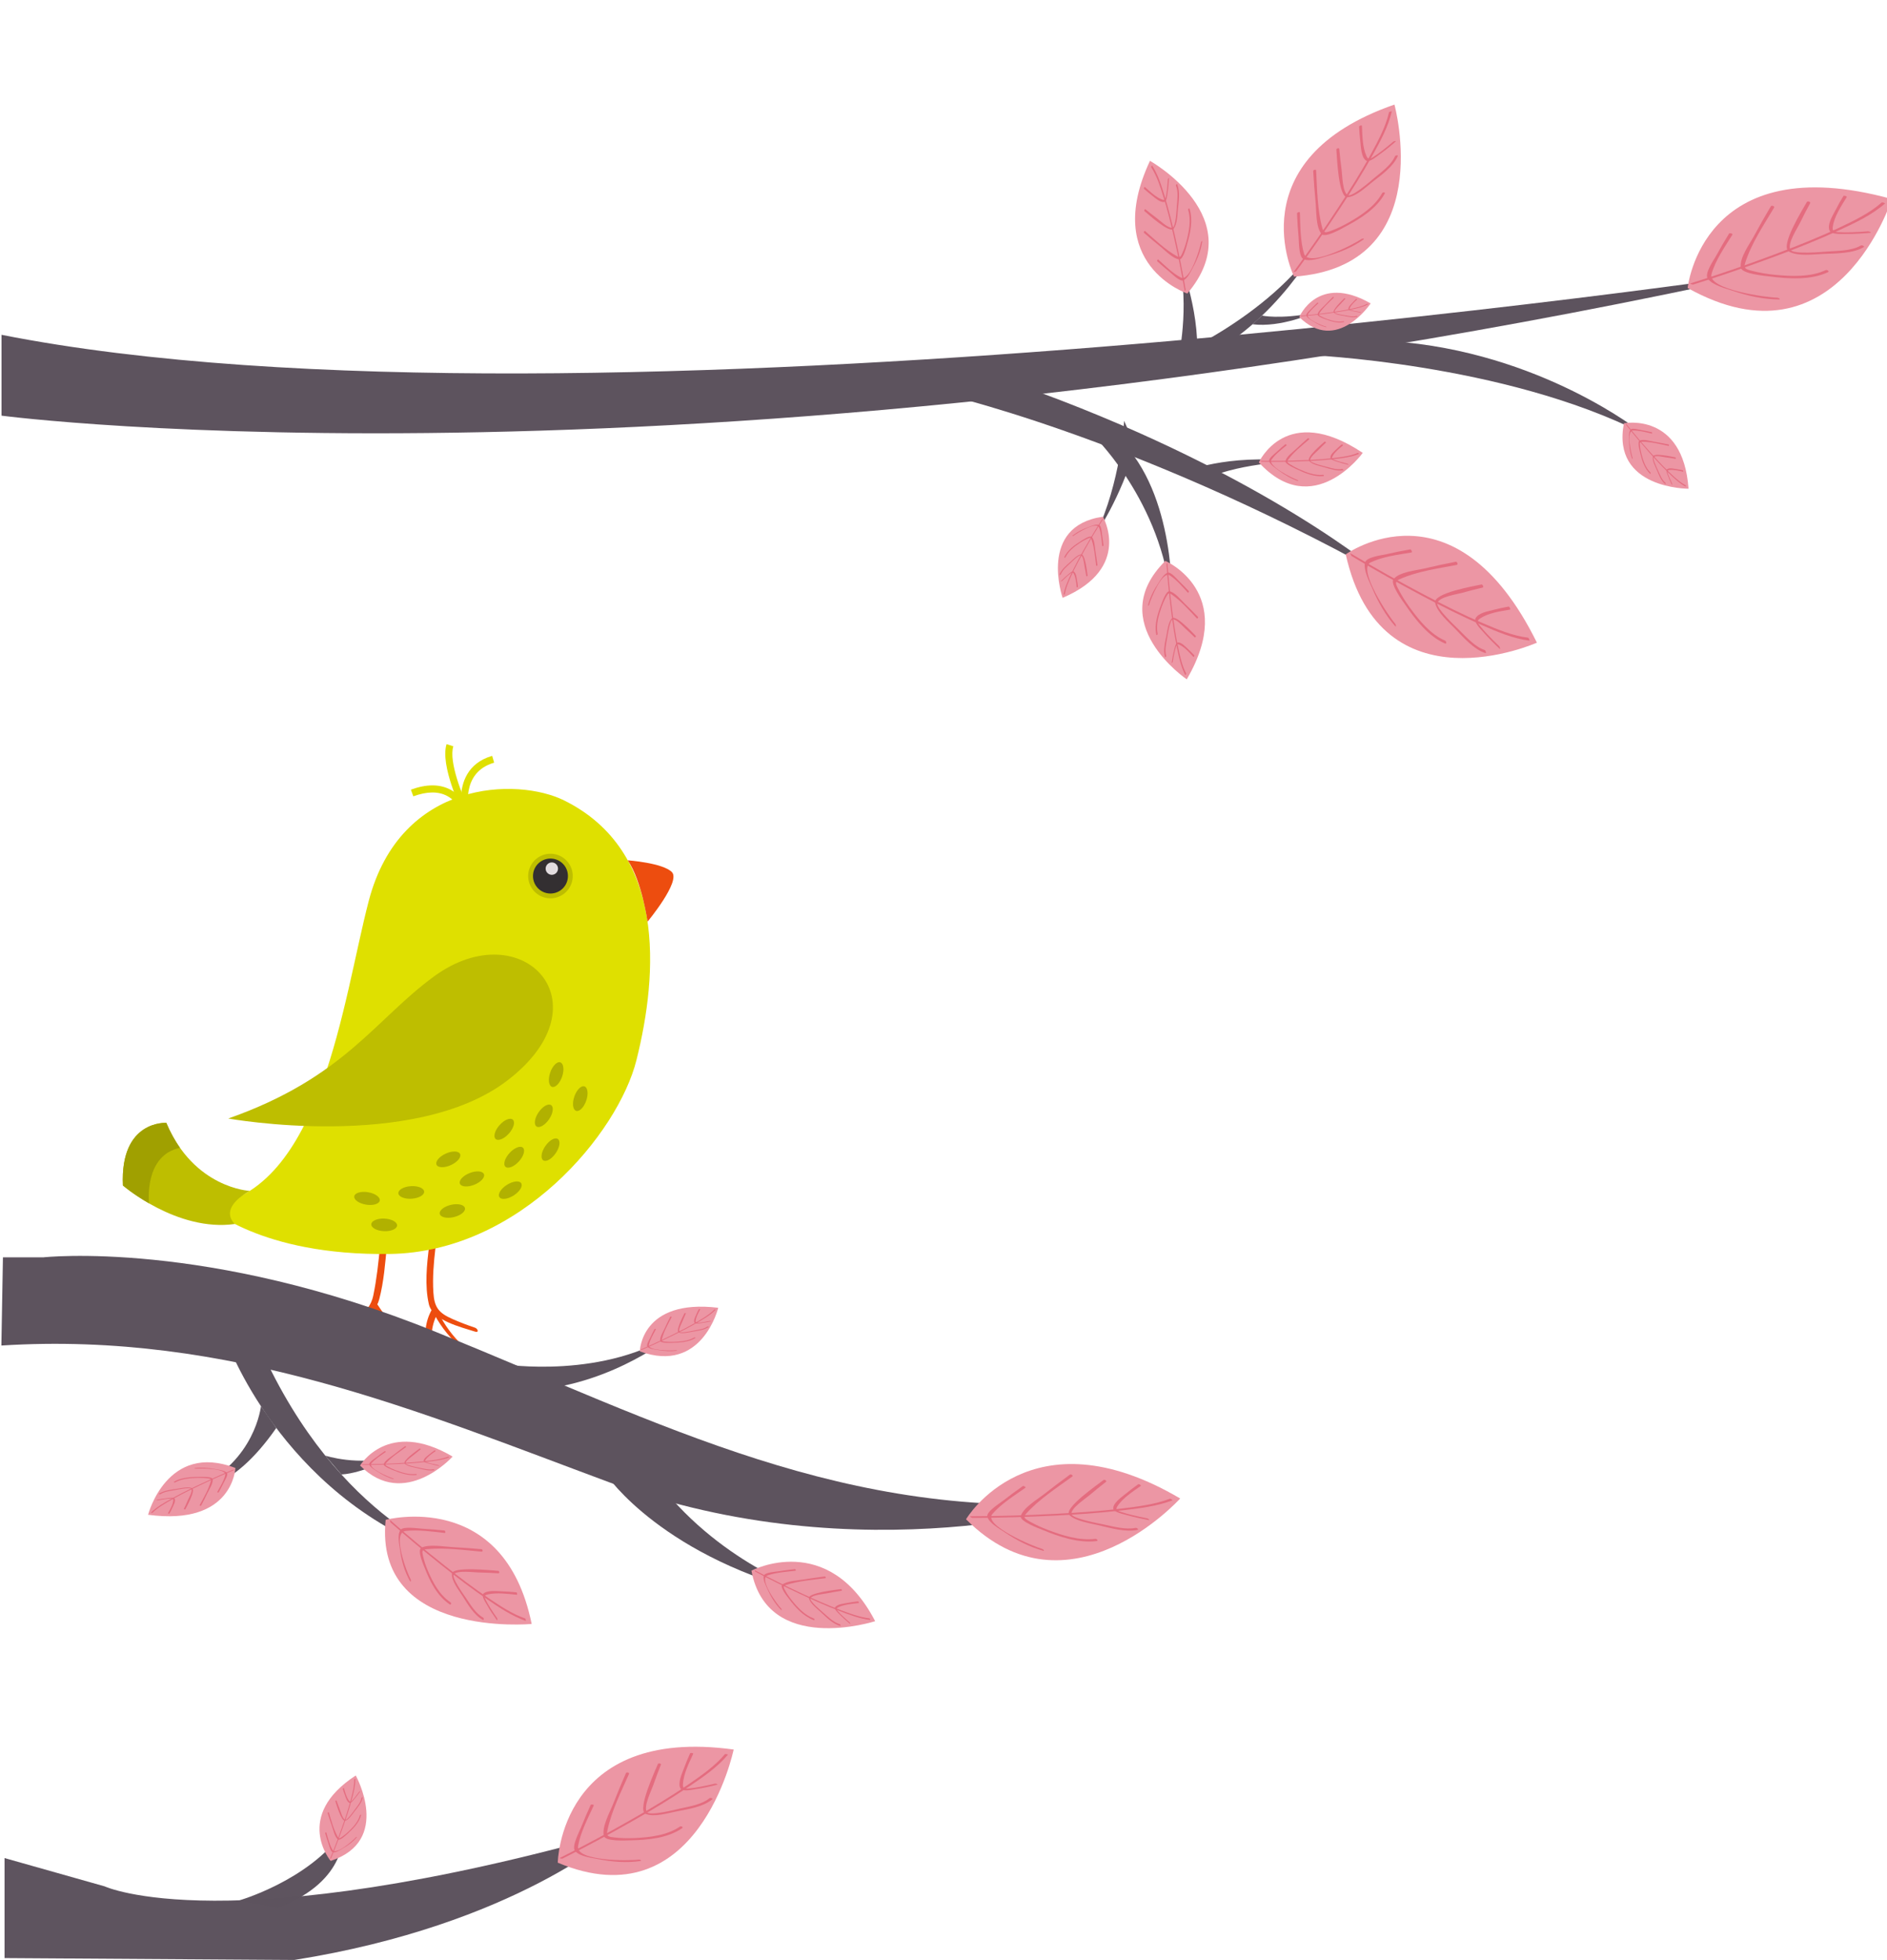 <?xml version="1.0" encoding="UTF-8" standalone="no"?>
<!-- Created with Inkscape (http://www.inkscape.org/) -->

<svg
   xmlns:dc="http://purl.org/dc/elements/1.1/"
   xmlns:cc="http://creativecommons.org/ns#"
   xmlns:rdf="http://www.w3.org/1999/02/22-rdf-syntax-ns#"
   xmlns:svg="http://www.w3.org/2000/svg"
   xmlns="http://www.w3.org/2000/svg"
   xmlns:sodipodi="http://sodipodi.sourceforge.net/DTD/sodipodi-0.dtd"
   xmlns:inkscape="http://www.inkscape.org/namespaces/inkscape"
   width="267.535mm"
   height="277.817mm"
   viewBox="0 0 267.535 277.817"
   version="1.1"
   id="svg8"
   sodipodi:docname="bird.svg"
   inkscape:version="0.92.3 (2405546, 2018-03-11)">
  <defs
     id="defs2">
    <clipPath
       clipPathUnits="userSpaceOnUse"
       id="clipPath20">
      <path
         d="M 21430,0 H 9430 V 8000 H 21430 V 0 M 12737,6692.98 V 1304.97 h 5388 v 5388.01 h -5388"
         id="path18"
         inkscape:connector-curvature="0" />
    </clipPath>
    <radialGradient
       fx="0"
       fy="0"
       cx="0"
       cy="0"
       r="1"
       gradientUnits="userSpaceOnUse"
       gradientTransform="matrix(6000,0,0,-4000,15430,4000)"
       spreadMethod="pad"
       id="radialGradient28">
      <stop
         style="stop-opacity:1;stop-color:#f7f7f5"
         offset="0"
         id="stop24" />
      <stop
         style="stop-opacity:1;stop-color:#f2f0cc"
         offset="1"
         id="stop26" />
    </radialGradient>
    <clipPath
       clipPathUnits="userSpaceOnUse"
       id="clipPath38">
      <path
         d="m 12737,4535 v 2158 h 2158 V 4535 Z"
         id="path36"
         inkscape:connector-curvature="0" />
    </clipPath>
    <clipPath
       clipPathUnits="userSpaceOnUse"
       id="clipPath50">
      <path
         d="m 14889,4535 v 2158 h 2164 V 4535 Z"
         id="path48"
         inkscape:connector-curvature="0" />
    </clipPath>
    <clipPath
       clipPathUnits="userSpaceOnUse"
       id="clipPath62">
      <path
         d="m 17047,2377 v 4316 h 1078 V 2377 Z"
         id="path60"
         inkscape:connector-curvature="0" />
    </clipPath>
    <clipPath
       clipPathUnits="userSpaceOnUse"
       id="clipPath74">
      <path
         d="m 12737,2377 v 2164 h 2158 V 2377 Z"
         id="path72"
         inkscape:connector-curvature="0" />
    </clipPath>
    <clipPath
       clipPathUnits="userSpaceOnUse"
       id="clipPath86">
      <path
         d="m 14889.8,2377.77 h 2162.4 v 2162.4 h -2162.4 z"
         id="path84"
         inkscape:connector-curvature="0" />
    </clipPath>
    <clipPath
       clipPathUnits="userSpaceOnUse"
       id="clipPath98">
      <path
         d="m 12737,1304 v 1079 h 4316 V 1304 Z"
         id="path96"
         inkscape:connector-curvature="0" />
    </clipPath>
    <clipPath
       clipPathUnits="userSpaceOnUse"
       id="clipPath110">
      <path
         d="m 17047,1304 v 1079 h 1078 V 1304 Z"
         id="path108"
         inkscape:connector-curvature="0" />
    </clipPath>
    <clipPath
       clipPathUnits="userSpaceOnUse"
       id="clipPath1152">
      <path
         d="M 8000,0 H 0 V 8000 H 8000 V 0 M 1307.02,6692.98 V 1304.97 h 5388 v 5388.01 h -5388"
         id="path1150"
         inkscape:connector-curvature="0" />
    </clipPath>
    <radialGradient
       fx="0"
       fy="0"
       cx="0"
       cy="0"
       r="1"
       gradientUnits="userSpaceOnUse"
       gradientTransform="matrix(4000,0,0,-4000,4000,4000)"
       spreadMethod="pad"
       id="radialGradient1158">
      <stop
         style="stop-opacity:1;stop-color:#f7f7f5"
         offset="0"
         id="stop1154" />
      <stop
         style="stop-opacity:1;stop-color:#f2f0cc"
         offset="1"
         id="stop1156" />
    </radialGradient>
    <clipPath
       clipPathUnits="userSpaceOnUse"
       id="clipPath1168">
      <path
         d="M 1307,4535 V 6693 H 3465 V 4535 Z"
         id="path1166"
         inkscape:connector-curvature="0" />
    </clipPath>
    <clipPath
       clipPathUnits="userSpaceOnUse"
       id="clipPath1180">
      <path
         d="M 3459,4535 V 6693 H 5623 V 4535 Z"
         id="path1178"
         inkscape:connector-curvature="0" />
    </clipPath>
    <clipPath
       clipPathUnits="userSpaceOnUse"
       id="clipPath1192">
      <path
         d="M 5617,2377 V 6693 H 6696 V 2377 Z"
         id="path1190"
         inkscape:connector-curvature="0" />
    </clipPath>
    <clipPath
       clipPathUnits="userSpaceOnUse"
       id="clipPath1204">
      <path
         d="M 1307,2377 V 4541 H 3465 V 2377 Z"
         id="path1202"
         inkscape:connector-curvature="0" />
    </clipPath>
    <clipPath
       clipPathUnits="userSpaceOnUse"
       id="clipPath1216">
      <path
         d="m 3459.82,2377.77 h 2162.4 v 2162.4 h -2162.4 z"
         id="path1214"
         inkscape:connector-curvature="0" />
    </clipPath>
    <clipPath
       clipPathUnits="userSpaceOnUse"
       id="clipPath1228">
      <path
         d="M 1307,1304 V 2383 H 5623 V 1304 Z"
         id="path1226"
         inkscape:connector-curvature="0" />
    </clipPath>
    <clipPath
       clipPathUnits="userSpaceOnUse"
       id="clipPath1240">
      <path
         d="M 5617,1304 V 2383 H 6696 V 1304 Z"
         id="path1238"
         inkscape:connector-curvature="0" />
    </clipPath>
    <clipPath
       clipPathUnits="userSpaceOnUse"
       id="clipPath1488">
      <path
         d="M 0,0 H 8000 V 8000 H 0 Z"
         id="path1486"
         inkscape:connector-curvature="0" />
    </clipPath>
  </defs>
  <sodipodi:namedview
     id="base"
     pagecolor="#ffffff"
     bordercolor="#666666"
     borderopacity="1.0"
     inkscape:pageopacity="0.0"
     inkscape:pageshadow="2"
     inkscape:zoom="2.8849957"
     inkscape:cx="634.41099"
     inkscape:cy="764.08431"
     inkscape:document-units="mm"
     inkscape:current-layer="g1484"
     showgrid="false"
     inkscape:window-width="1600"
     inkscape:window-height="837"
     inkscape:window-x="-8"
     inkscape:window-y="-8"
     inkscape:window-maximized="1"
     fit-margin-top="0"
     fit-margin-left="0"
     fit-margin-right="-0.3"
     fit-margin-bottom="0" />
  <g
     inkscape:label="Layer 1"
     inkscape:groupmode="layer"
     id="layer1"
     transform="translate(95.959,8.042)">
    <g
       id="g10"
       transform="matrix(0.353,0,0,-0.353,-439.232,290.932)">
      <g
         id="g12"
         transform="scale(0.1)">
        <g
           id="g14" />
        <path
           d="m 11250.985,3468.271 c -6.35,-67.48 -13.7,-135.49 -27.56,-201.91 -14.78,-71 -85.1,-107.25 -145.86,-136.98 -14.089,-6.95 11.31,-14.33 19.83,-10.21 58.62,28.81 132.49,66.11 150.28,133.81 18.36,69.96 24,144.61 30.7,216.44 0.98,10.12 -26.4,9.85 -27.39,-1.15"
           style="fill:#ed4d0f;fill-opacity:1;fill-rule:nonzero;stroke:none"
           id="path1298"
           inkscape:connector-curvature="0" />
        <path
           d="m 11224.035,3059.831 c 5.56,56.99 11.05,114.03 16.59,171.06 -9.02,-0.73 -17.93,-1.41 -26.85,-2.09 32.03,-47.85 70.45,-101.66 121.15,-130.73 5.3,-3.04 30.08,1.1 23.5,4.87 -49.35,28.32 -87.15,82.46 -118.35,129.02 -2.87,4.2 -26.28,3.75 -26.85,-2.17 -5.54,-57.03 -11.07,-114.06 -16.57,-171.11 -0.51,-4.71 26.76,-5.39 27.38,1.15"
           style="fill:#ed4d0f;fill-opacity:1;fill-rule:nonzero;stroke:none"
           id="path1300"
           inkscape:connector-curvature="0" />
        <path
           d="m 11447.685,3466.141 c -8.92,-75.62 -17.99,-158.3 -0.82,-233.1 15.12,-66.06 130.34,-92.39 185.06,-110.22 17.63,-5.72 12.19,11.95 -0.51,16.04 -30.37,9.92 -60.13,21.52 -89.42,34.31 -56.83,24.87 -73.16,47.76 -76.97,107.21 -3.74,59 1.38,119.51 8.3,178.11 1.1,9.57 -24.3,19.23 -25.64,7.65"
           style="fill:#ed4d0f;fill-opacity:1;fill-rule:nonzero;stroke:none"
           id="path1302"
           inkscape:connector-curvature="0" />
        <path
           d="m 11586.675,3063.901 c -42.78,37.63 -77.64,86.15 -102.57,137.36 -2.02,4.08 -21.47,16.39 -24.85,10.47 -26.35,-45.98 -34.03,-103.75 -17.25,-154.1 2.37,-7.02 25.94,-12.62 24.85,-9.38 -16.62,49.63 -8.72,106.47 17.25,151.82 -8.35,3.51 -16.57,7.03 -24.85,10.52 26.24,-53.65 62.65,-103.96 107.54,-143.37 3.97,-3.5 29.53,-11.74 19.88,-3.32"
           style="fill:#ed4d0f;fill-opacity:1;fill-rule:nonzero;stroke:none"
           id="path1304"
           inkscape:connector-curvature="0" />
        <path
           d="m 11990.675,5255.381 c -187.28,93 -656.87,85.98 -785.1,-402.89 -104.25,-397.44 -187.799,-1169.53 -647.892,-1226.21 0,0 207.988,-199.3 731.932,-191.76 523.93,7.54 917.74,485.06 991.15,778.71 87.64,350.61 118.8,839.1 -290.09,1042.15"
           style="fill:#dfe000;fill-opacity:1;fill-rule:nonzero;stroke:none"
           id="path1306"
           inkscape:connector-curvature="0" />
        <path
           d="m 11848.705,4929.281 c 12.55,-47.84 61.51,-76.42 109.31,-63.89 47.82,12.55 76.43,61.49 63.87,109.33 -12.55,47.82 -61.48,76.43 -109.3,63.87 -47.82,-12.55 -76.43,-61.5 -63.88,-109.31"
           style="fill:#bebe00;fill-opacity:1;fill-rule:nonzero;stroke:none"
           id="path1308"
           inkscape:connector-curvature="0" />
        <path
           d="m 12005.075,4944.561 c -4.08,-38.54 -38.67,-66.49 -77.21,-62.38 -38.55,4.1 -66.46,38.69 -62.35,77.24 4.1,38.56 38.66,66.48 77.21,62.37 38.54,-4.09 66.47,-38.68 62.35,-77.23"
           style="fill:#332f31;fill-opacity:1;fill-rule:nonzero;stroke:none"
           id="path1310"
           inkscape:connector-curvature="0" />
        <path
           d="m 11965.505,4979.151 c -1.45,-13.65 -13.68,-23.57 -27.35,-22.12 -13.65,1.46 -23.56,13.73 -22.09,27.39 1.44,13.65 13.72,23.56 27.36,22.09 13.66,-1.44 23.53,-13.71 22.08,-27.36"
           style="fill:#e2dcdf;fill-opacity:1;fill-rule:nonzero;stroke:none"
           id="path1312"
           inkscape:connector-curvature="0" />
        <path
           d="m 12245.765,5015.091 c 0,0 140.6,-10.02 177.25,-47.29 36.64,-37.28 -97.84,-199.05 -97.84,-199.05 0,0 -22.13,161.44 -79.41,246.34"
           style="fill:#ed4d0f;fill-opacity:1;fill-rule:nonzero;stroke:none"
           id="path1314"
           inkscape:connector-curvature="0" />
        <path
           d="m 10641.265,3978.371 c 0,0 745.85,-134.53 1121.14,152.87 405.45,310.51 59.26,674.15 -292.26,419.47 -238.3,-172.58 -360.93,-407.75 -828.88,-572.34"
           style="fill:#bebe00;fill-opacity:1;fill-rule:nonzero;stroke:none"
           id="path1316"
           inkscape:connector-curvature="0" />
        <path
           d="m 10727.648,3687.741 c 0,0 -224.215,9.94 -335.231,273.17 0,0 -186.273,12.18 -174.293,-251.43 0,0 217.106,-187.46 449.742,-154.57 0,0 -72.32,57.95 59.782,132.83"
           style="fill:#bebe00;fill-opacity:1;fill-rule:nonzero;stroke:none"
           id="path1318"
           inkscape:connector-curvature="0" />
        <path
           d="m 10323.069,3637.651 c 0,0 -22.367,191.99 124.118,222.98 -19.957,28.83 -38.598,61.92 -54.77,100.28 0,0 -186.273,12.18 -174.293,-251.43 0,0 40.41,-34.84 104.945,-71.83"
           style="fill:#a0a000;fill-opacity:1;fill-rule:nonzero;stroke:none"
           id="path1320"
           inkscape:connector-curvature="0" />
        <path
           d="m 11582.665,5193.361 27.57,7.11 -0.22,0.89 c -3.25,12.64 -39.24,165.47 99.13,205.89 l -7.98,27.33 c -101.01,-29.5 -123.62,-109.88 -125.46,-169.82 -10.76,12.56 -24.6,24.72 -42.18,34.07 -42.97,22.84 -96.41,22.84 -158.81,-0.04 l 9.81,-26.74 c 54.46,19.98 100.07,20.52 135.64,1.63 47.74,-25.39 61.81,-77.69 62.4,-79.95 l 0.1,-0.37"
           style="fill:#dfe000;fill-opacity:1;fill-rule:nonzero;stroke:none"
           id="path1322"
           inkscape:connector-curvature="0" />
        <path
           d="m 11582.185,5207.201 25.61,12.46 c -24.1,49.5 -82.3,191.5 -62.62,253.31 l -27.13,8.65 c -27.16,-85.3 60.4,-266.74 64.14,-274.42"
           style="fill:#dfe000;fill-opacity:1;fill-rule:nonzero;stroke:none"
           id="path1324"
           inkscape:connector-curvature="0" />
        <path
           d="m 11929.415,3974.991 c -16.27,-23.65 -38.74,-36.39 -50.22,-28.48 -11.49,7.89 -7.67,33.46 8.58,57.09 16.23,23.65 38.76,36.37 50.24,28.48 11.5,-7.91 7.63,-33.46 -8.6,-57.09"
           style="fill:#b1b100;fill-opacity:1;fill-rule:nonzero;stroke:none"
           id="path1326"
           inkscape:connector-curvature="0" />
        <path
           d="m 11956.325,3839.071 c -16.24,-23.61 -38.75,-36.37 -50.25,-28.48 -11.47,7.91 -7.62,33.48 8.6,57.11 16.25,23.62 38.75,36.37 50.24,28.46 11.49,-7.89 7.67,-33.46 -8.59,-57.09"
           style="fill:#b1b100;fill-opacity:1;fill-rule:nonzero;stroke:none"
           id="path1328"
           inkscape:connector-curvature="0" />
        <path
           d="m 11808.265,3805.831 c -19.38,-21.11 -43.43,-30.61 -53.73,-21.17 -10.25,9.45 -2.86,34.22 16.51,55.35 19.39,21.11 43.47,30.6 53.72,21.17 10.27,-9.47 2.91,-34.22 -16.5,-55.35"
           style="fill:#b1b100;fill-opacity:1;fill-rule:nonzero;stroke:none"
           id="path1330"
           inkscape:connector-curvature="0" />
        <path
           d="m 11787.485,3669.361 c -24.24,-15.31 -49.95,-18.2 -57.37,-6.38 -7.46,11.76 6.11,33.75 30.35,49.08 24.24,15.35 49.92,18.2 57.37,6.43 7.49,-11.8 -6.12,-33.79 -30.35,-49.13"
           style="fill:#b1b100;fill-opacity:1;fill-rule:nonzero;stroke:none"
           id="path1332"
           inkscape:connector-curvature="0" />
        <path
           d="m 11629.165,3712.371 c -26.66,-10.58 -52.46,-8.63 -57.57,4.32 -5.15,12.97 12.27,32.03 38.91,42.63 26.65,10.59 52.44,8.66 57.59,-4.31 5.15,-12.97 -12.27,-32.05 -38.93,-42.64"
           style="fill:#b1b100;fill-opacity:1;fill-rule:nonzero;stroke:none"
           id="path1334"
           inkscape:connector-curvature="0" />
        <path
           d="m 11546.955,3582.491 c -27.9,-6.5 -53.11,-0.76 -56.28,12.81 -3.16,13.6 16.92,29.9 44.84,36.41 27.92,6.5 53.14,0.76 56.29,-12.83 3.17,-13.58 -16.86,-29.87 -44.85,-36.39"
           style="fill:#b1b100;fill-opacity:1;fill-rule:nonzero;stroke:none"
           id="path1336"
           inkscape:connector-curvature="0" />
        <path
           d="m 11377.815,3656.361 c -28.62,-1.86 -52.56,7.93 -53.46,21.85 -0.88,13.93 21.57,26.72 50.18,28.58 28.62,1.85 52.55,-7.95 53.44,-21.84 0.94,-13.95 -21.53,-26.72 -50.16,-28.59"
           style="fill:#b1b100;fill-opacity:1;fill-rule:nonzero;stroke:none"
           id="path1338"
           inkscape:connector-curvature="0" />
        <path
           d="m 11266.245,3526.061 c -28.65,1.35 -51.32,13.81 -50.63,27.74 0.67,13.94 24.43,24.12 53.05,22.73 28.65,-1.37 51.35,-13.81 50.65,-27.73 -0.66,-13.95 -24.42,-24.14 -53.07,-22.74"
           style="fill:#b1b100;fill-opacity:1;fill-rule:nonzero;stroke:none"
           id="path1340"
           inkscape:connector-curvature="0" />
        <path
           d="m 12078.955,4050.031 c -9.35,-27.13 -27.6,-45.41 -40.76,-40.86 -13.2,4.55 -16.34,30.19 -7.02,57.3 9.32,27.13 27.62,45.43 40.79,40.9 13.21,-4.55 16.31,-30.21 6.99,-57.34"
           style="fill:#b1b100;fill-opacity:1;fill-rule:nonzero;stroke:none"
           id="path1342"
           inkscape:connector-curvature="0" />
        <path
           d="m 11768.525,3918.231 c -19.03,-21.48 -42.89,-31.37 -53.32,-22.11 -10.44,9.26 -3.49,34.14 15.52,55.63 19.01,21.44 42.93,31.32 53.35,22.09 10.45,-9.26 3.49,-34.16 -15.55,-55.61"
           style="fill:#b1b100;fill-opacity:1;fill-rule:nonzero;stroke:none"
           id="path1344"
           inkscape:connector-curvature="0" />
        <path
           d="m 11982.065,4146.471 c -9.34,-27.13 -27.6,-45.43 -40.77,-40.88 -13.2,4.56 -16.33,30.2 -7.01,57.33 9.32,27.11 27.6,45.41 40.78,40.88 13.22,-4.55 16.32,-30.22 7,-57.33"
           style="fill:#b1b100;fill-opacity:1;fill-rule:nonzero;stroke:none"
           id="path1346"
           inkscape:connector-curvature="0" />
        <path
           d="m 11535.485,3791.411 c -26.1,-11.93 -51.93,-11.3 -57.72,1.39 -5.81,12.66 10.62,32.62 36.7,44.55 26.08,11.96 51.94,11.31 57.74,-1.36 5.81,-12.72 -10.65,-32.66 -36.72,-44.58"
           style="fill:#b1b100;fill-opacity:1;fill-rule:nonzero;stroke:none"
           id="path1348"
           inkscape:connector-curvature="0" />
        <path
           d="m 11194.345,3632.611 c -28.3,4.7 -49.34,19.7 -47.05,33.45 2.3,13.75 27.08,21.08 55.37,16.37 28.29,-4.73 49.38,-19.75 47.06,-33.48 -2.3,-13.79 -27.09,-21.09 -55.38,-16.34"
           style="fill:#b1b100;fill-opacity:1;fill-rule:nonzero;stroke:none"
           id="path1350"
           inkscape:connector-curvature="0" />
        <g
           id="g1482"
           transform="translate(9214.286,235.714)">
          <g
             id="g1484"
             clip-path="url(#clipPath1488)"
             transform="translate(110.59,-75.402)">
            <path
               d="m 405.707,6640.236 c 0,0 2792.044,-367.67 7087.503,572.63 0,0 -4764.059,-707.59 -7087.503,-248.01 v -324.62"
               style="fill:#5d535e;fill-opacity:1;fill-rule:nonzero;stroke:none;stroke-width:1.427"
               id="path1490"
               inkscape:connector-curvature="0" />
            <path
               d="m 5074.393,6857.756 c 0,0 421.886,169.55 628.046,487.43 0,0 -172,-334.27 -491.117,-482.82 l -136.929,-4.61"
               style="fill:#5d535e;fill-opacity:1;fill-rule:nonzero;stroke:none"
               id="path1492"
               inkscape:connector-curvature="0" />
            <path
               d="m 5596.959,7198.406 c 0,0 -231.465,470.18 403.21,690.94 0,0 178.03,-648.67 -403.21,-690.94"
               style="fill:#ec96a4;fill-opacity:1;fill-rule:nonzero;stroke:none"
               id="path1494"
               inkscape:connector-curvature="0" />
            <path
               d="m 5606.129,7220.766 c 60.71,82.14 118.75,166.34 174.99,251.59 46.09,69.8 90.56,140.76 131.3,213.85 30.68,55.07 62.62,113.44 77.05,175.34 0.38,1.64 -10.52,-0.84 -11.23,-3.79 -13.78,-59.23 -43.94,-114.71 -72.84,-167.69 -39.91,-73.26 -84.71,-143.94 -130.4,-213.74 -57.37,-87.59 -117.01,-173.92 -179.23,-258.16 -1.84,-2.51 8.81,0.48 10.36,2.6"
               style="fill:#e46c7f;fill-opacity:1;fill-rule:nonzero;stroke:none"
               id="path1496"
               inkscape:connector-curvature="0" />
            <path
               d="m 5608.889,7452.286 c 1.21,-31.56 3.36,-63.05 6.22,-94.5 1.63,-17.91 0.44,-79.92 19.73,-89.01 25.46,-12.03 71.06,5.7 95.45,12.54 51.11,14.35 101.81,35.26 145.22,66.08 6.46,4.63 -4.24,4.77 -7.66,2.3 -29.26,-20.75 -213.45,-116.98 -230.72,-59.18 -15.42,51.63 -14.68,111.27 -16.73,164.88 -0.21,4.64 -11.67,0.76 -11.51,-3.11"
               style="fill:#e46c7f;fill-opacity:1;fill-rule:nonzero;stroke:none"
               id="path1498"
               inkscape:connector-curvature="0" />
            <path
               d="m 5673.899,7621.876 c 2.4,-42.1 5.69,-84.19 9.72,-126.19 3.28,-33.96 0.39,-97.64 23.63,-125.93 14.8,-18 85.2,23.85 97.17,30.2 58.78,31.18 123.66,71.58 156.6,131.6 3.64,6.56 -7.66,6.7 -10.22,2.03 -29.31,-53.39 -84.54,-89.32 -136.19,-118.78 -22.84,-12.99 -46.8,-24.26 -71.5,-33.25 -19.95,-7.24 -27.12,-8.45 -32.79,12.3 -20.01,73.13 -20.4,155.15 -24.68,230.56 -0.34,6.07 -12,2.73 -11.74,-2.54"
               style="fill:#e46c7f;fill-opacity:1;fill-rule:nonzero;stroke:none"
               id="path1500"
               inkscape:connector-curvature="0" />
            <path
               d="m 5766.929,7708.396 c 2.38,-27.13 7.96,-193.54 44.53,-191.17 35.38,2.34 75.96,42.48 102.22,62.83 34.51,26.8 81.72,60.43 99.75,102.02 2.5,5.69 -9.38,3.63 -11.19,-0.61 -15.18,-35.03 -53.92,-62.83 -82.48,-86.45 -10.65,-8.8 -90.75,-80.1 -107.74,-69.09 -20.93,13.61 -21.17,80.9 -24.11,102.22 -3.8,27.56 -6.86,55.27 -9.35,82.98 -0.52,5.67 -12.08,2.02 -11.63,-2.73"
               style="fill:#e46c7f;fill-opacity:1;fill-rule:nonzero;stroke:none"
               id="path1502"
               inkscape:connector-curvature="0" />
            <path
               d="m 5858.299,7800.676 c 0.8,-20.36 2.58,-40.71 4.91,-60.93 2.39,-20.66 3.44,-61.83 22.8,-75.16 13.19,-9.09 42.69,16.35 51.92,22.79 23.24,16.24 45.3,34.46 66.69,53.01 4.79,4.16 -7.02,2.04 -9.36,-0.01 -14.64,-12.71 -29.72,-24.89 -45.02,-36.76 -11.97,-9.25 -24.24,-18.16 -37.1,-26.13 -13.52,-8.41 -19.56,-8.42 -25.87,6.01 -15.67,35.76 -15.99,82.02 -17.57,120.46 -0.15,4.07 -11.55,0.11 -11.4,-3.28"
               style="fill:#e46c7f;fill-opacity:1;fill-rule:nonzero;stroke:none"
               id="path1504"
               inkscape:connector-curvature="0" />
            <path
               d="m 5135.147,6885.146 c 0,0 48.98,231.22 -13.348,421.98 0,0 86.305,-199.22 86.305,-392.59 l -72.957,-29.39"
               style="fill:#5d535e;fill-opacity:1;fill-rule:nonzero;stroke:none"
               id="path1506"
               inkscape:connector-curvature="0" />
            <path
               d="m 5168.272,7130.606 c 0,0 -345.328,115.82 -149.977,532.79 0,0 408.474,-228.71 149.977,-532.79"
               style="fill:#ec96a4;fill-opacity:1;fill-rule:nonzero;stroke:none"
               id="path1508"
               inkscape:connector-curvature="0" />
            <path
               d="m 5161.565,7145.976 c -11.696,69.55 -25.696,138.83 -41.071,207.73 -12.578,56.44 -26.504,112.64 -43.297,168.07 -12.644,41.76 -26.339,85.74 -50.21,122.89 -0.633,0.98 -4.641,-5.55 -3.52,-7.32 22.855,-35.55 35.965,-77.24 48.437,-117.11 17.266,-55.11 30.899,-111.35 43.665,-167.59 16.003,-70.58 30.293,-141.67 42.296,-213 0.364,-2.12 3.997,4.53 3.7,6.33"
               style="fill:#e46c7f;fill-opacity:1;fill-rule:nonzero;stroke:none"
               id="path1510"
               inkscape:connector-curvature="0" />
            <path
               d="m 5047.654,7259.936 c 16.293,-14.76 32.993,-29.04 50.016,-42.94 9.699,-7.92 39.992,-38.67 53.797,-33.68 18.234,6.57 31.328,37.44 39.656,52.67 17.446,31.9 31.41,66.81 36.953,102.97 0.809,5.41 -4.414,0.26 -4.832,-2.61 -3.742,-24.37 -44.425,-161.03 -81.496,-141.33 -33.125,17.59 -62.441,46.97 -90.105,72.04 -2.406,2.16 -5.996,-5.32 -3.989,-7.12"
               style="fill:#e46c7f;fill-opacity:1;fill-rule:nonzero;stroke:none"
               id="path1512"
               inkscape:connector-curvature="0" />
            <path
               d="m 4994.502,7374.136 c 22.121,-19.3 44.645,-38.17 67.481,-56.64 18.496,-14.93 48.796,-47.3 74.046,-49.73 16.083,-1.54 29.114,53.15 31.696,62.09 12.762,43.84 23.851,95.15 9.824,140.41 -1.523,4.96 -7.023,-0.48 -5.926,-4.01 12.469,-40.26 3.793,-84.69 -6.383,-124.21 -4.527,-17.45 -10.437,-34.63 -17.836,-51.05 -5.988,-13.25 -8.835,-17.34 -21.886,-10.01 -46.02,25.81 -87.035,65.52 -126.629,100.11 -3.184,2.79 -7.125,-4.53 -4.387,-6.96"
               style="fill:#e46c7f;fill-opacity:1;fill-rule:nonzero;stroke:none"
               id="path1514"
               inkscape:connector-curvature="0" />
            <path
               d="m 4996.19,7461.616 c 14.652,-12.04 100.16,-90.28 116.558,-71.28 15.852,18.39 15.395,57.71 17.895,80.43 3.254,29.87 9.222,69.26 -2.809,98.28 -1.621,3.98 -6.312,-2.81 -5.09,-5.75 10.145,-24.45 5.352,-56.87 3.368,-82.29 -0.739,-9.48 -3.766,-83.23 -17.422,-86.16 -16.844,-3.6 -50.453,29.02 -62.485,37.95 -15.535,11.56 -30.793,23.54 -45.769,35.81 -3.082,2.51 -6.836,-4.91 -4.246,-6.99"
               style="fill:#e46c7f;fill-opacity:1;fill-rule:nonzero;stroke:none"
               id="path1516"
               inkscape:connector-curvature="0" />
            <path
               d="m 4994.205,7551.056 c 10.52,-9.51 21.492,-18.54 32.688,-27.23 11.433,-8.89 32.422,-28.41 48.363,-25.45 10.879,2.01 12.402,28.78 13.637,36.43 3.086,19.22 4.629,38.84 5.687,58.3 0.231,4.36 -4.394,-2.43 -4.508,-4.56 -0.707,-13.33 -1.886,-26.61 -3.351,-39.86 -1.149,-10.32 -2.613,-20.65 -4.824,-30.79 -2.325,-10.69 -5.219,-13.65 -15.446,-9.7 -25.328,9.75 -48.511,32.1 -68.402,50.04 -2.09,1.9 -5.609,-5.59 -3.844,-7.18"
               style="fill:#e46c7f;fill-opacity:1;fill-rule:nonzero;stroke:none"
               id="path1518"
               inkscape:connector-curvature="0" />
            <path
               d="m 5468.529,7041.996 c 0,0 68.69,-15.6 205.37,9.98 0,0 -128.01,-59.01 -243.97,-44.8 l 38.6,34.82"
               style="fill:#5d535e;fill-opacity:1;fill-rule:nonzero;stroke:none"
               id="path1520"
               inkscape:connector-curvature="0" />
            <path
               d="m 5617.909,7036.216 c 0,0 73.85,176.42 286.78,54.76 0,0 -135.77,-204.54 -286.78,-54.76"
               style="fill:#ec96a4;fill-opacity:1;fill-rule:nonzero;stroke:none"
               id="path1522"
               inkscape:connector-curvature="0" />
            <path
               d="m 5626.269,7039.046 c 37.15,3 74.23,7.23 111.16,12.19 30.25,4.05 60.45,8.84 90.32,15.16 22.51,4.78 46.23,9.98 66.72,20.85 0.54,0.3 -2.75,2.69 -3.74,2.19 -19.6,-10.42 -42.09,-15.42 -63.6,-20.18 -29.73,-6.58 -59.92,-11.21 -90.07,-15.38 -37.85,-5.22 -75.91,-9.51 -114,-12.6 -1.13,-0.1 2.24,-2.31 3.21,-2.23"
               style="fill:#e46c7f;fill-opacity:1;fill-rule:nonzero;stroke:none"
               id="path1524"
               inkscape:connector-curvature="0" />
            <path
               d="m 5690.619,7093.806 c -8.39,-7.9 -16.55,-16.04 -24.51,-24.37 -4.55,-4.75 -21.88,-19.29 -19.76,-26.78 2.8,-9.88 18.61,-18.17 26.34,-23.25 16.2,-10.61 34.11,-19.55 53,-24.11 2.83,-0.66 0.3,2.32 -1.2,2.68 -12.73,3.06 -83.37,30.66 -71.62,49.27 10.52,16.62 27.1,30.71 41.36,44.14 1.23,1.17 -2.6,3.4 -3.61,2.42"
               style="fill:#e46c7f;fill-opacity:1;fill-rule:nonzero;stroke:none"
               id="path1526"
               inkscape:connector-curvature="0" />
            <path
               d="m 5752.859,7116.596 c -11.02,-10.76 -21.79,-21.76 -32.39,-32.94 -8.55,-9.05 -26.76,-23.52 -28.98,-36.7 -1.4,-8.39 26.99,-17.72 31.61,-19.49 22.68,-8.69 49.35,-16.85 73.76,-11.52 2.68,0.58 0.01,3.72 -1.89,3.29 -21.72,-4.74 -44.85,1.85 -65.34,8.98 -9.04,3.18 -17.89,7.06 -26.29,11.71 -6.78,3.75 -8.84,5.42 -4.48,11.97 15.32,23.04 37.8,42.81 57.51,62.08 1.59,1.55 -2.12,3.94 -3.51,2.62"
               style="fill:#e46c7f;fill-opacity:1;fill-rule:nonzero;stroke:none"
               id="path1528"
               inkscape:connector-curvature="0" />
            <path
               d="m 5798.959,7111.746 c -6.88,-7.16 -51.34,-48.6 -41.91,-58.09 9.14,-9.18 29.91,-10.72 41.8,-13.06 15.64,-3.07 36.22,-8 51.99,-2.98 2.17,0.68 -1.25,3.45 -2.85,2.94 -13.28,-4.23 -30.21,-0.24 -43.57,1.96 -4.96,0.82 -43.8,5.75 -44.84,13.06 -1.27,9.03 17.18,25.23 22.34,31.15 6.68,7.66 13.56,15.15 20.58,22.48 1.44,1.49 -2.34,3.8 -3.54,2.54"
               style="fill:#e46c7f;fill-opacity:1;fill-rule:nonzero;stroke:none"
               id="path1530"
               inkscape:connector-curvature="0" />
            <path
               d="m 5846.269,7108.746 c -5.42,-5.11 -10.59,-10.48 -15.59,-15.97 -5.11,-5.62 -16.19,-15.77 -15.2,-24.3 0.65,-5.8 14.73,-7.81 18.71,-8.82 10.05,-2.5 20.34,-4.19 30.58,-5.63 2.29,-0.31 -1.12,2.42 -2.25,2.57 -7.01,0.98 -13.98,2.22 -20.91,3.58 -5.42,1.06 -10.81,2.31 -16.09,3.93 -5.55,1.71 -7,3.36 -4.55,8.57 6.08,12.87 18.73,24.06 28.93,33.71 1.09,1.02 -2.73,3.2 -3.63,2.36"
               style="fill:#e46c7f;fill-opacity:1;fill-rule:nonzero;stroke:none"
               id="path1532"
               inkscape:connector-curvature="0" />
            <path
               d="m 7177.799,7152.756 c 0,0 57.25,567.71 820.09,357.3 0,0 -218.87,-692.57 -820.09,-357.3"
               style="fill:#ec96a4;fill-opacity:1;fill-rule:nonzero;stroke:none"
               id="path1534"
               inkscape:connector-curvature="0" />
            <path
               d="m 7200.519,7166.806 c 110.12,34.28 218.89,72.11 326.47,112.03 88.17,32.65 175.42,67.38 260.28,106.42 63.91,29.39 131.11,60.96 183.09,106.88 1.37,1.22 -10.93,5.99 -13.41,3.83 -49.73,-43.97 -113.39,-74.08 -174.27,-102.77 -84.16,-39.71 -171.56,-73.98 -259.3,-106.89 -110.16,-41.29 -221.8,-79.99 -334.71,-115.18 -3.36,-1.05 9.01,-5.21 11.85,-4.32"
               style="fill:#e46c7f;fill-opacity:1;fill-rule:nonzero;stroke:none"
               id="path1536"
               inkscape:connector-curvature="0" />
            <path
               d="m 7344.259,7371.456 c -18.01,-28.91 -35.06,-58.37 -51.39,-88.25 -9.32,-17.01 -48.25,-71.53 -34.7,-92.01 17.88,-27.06 73.83,-40.52 102.15,-50.07 59.33,-20 122.28,-33.89 184.02,-34.26 9.24,-0.03 -1.29,6.96 -6.18,6.97 -41.61,0.26 -282.59,32.66 -264.48,95.26 16.19,55.93 53.26,108.63 83.87,157.74 2.63,4.27 -11.08,8.16 -13.29,4.62"
               style="fill:#e46c7f;fill-opacity:1;fill-rule:nonzero;stroke:none"
               id="path1538"
               inkscape:connector-curvature="0" />
            <path
               d="m 7511.939,7480.936 c -23.27,-39.08 -45.65,-78.71 -67.25,-118.73 -17.44,-32.4 -59.09,-87.32 -53.31,-127.44 3.69,-25.54 98.88,-33.42 114.59,-35.42 77.19,-9.93 166.05,-15.54 235.21,16.83 7.61,3.52 -3.5,10.9 -8.88,8.38 -61.55,-28.79 -138.11,-25.39 -207.19,-18.52 -30.52,3.08 -61.1,8.4 -91.04,16.23 -24.16,6.35 -32,9.87 -24.97,32.01 24.73,78.04 74.31,151.41 116.01,221.4 3.36,5.63 -10.23,10.12 -13.17,5.26"
               style="fill:#e46c7f;fill-opacity:1;fill-rule:nonzero;stroke:none"
               id="path1540"
               inkscape:connector-curvature="0" />
            <path
               d="m 7656.739,7498.386 c -14.15,-25.72 -110,-177.67 -72.37,-199.02 36.46,-20.61 101.09,-10.87 139.5,-9.57 50.47,1.75 117.71,1.44 160.88,26.95 5.95,3.47 -7.06,9.26 -11.44,6.65 -36.37,-21.49 -91.65,-21.42 -134.32,-24.16 -15.91,-1.01 -138.65,-13.18 -148.75,7.53 -12.44,25.57 28.32,85.71 38.39,106.62 13.02,26.98 26.88,53.67 41.28,79.96 2.95,5.38 -10.71,9.58 -13.17,5.04"
               style="fill:#e46c7f;fill-opacity:1;fill-rule:nonzero;stroke:none"
               id="path1542"
               inkscape:connector-curvature="0" />
            <path
               d="m 7803.409,7522.026 c -11.61,-18.67 -22.24,-37.94 -32.25,-57.47 -10.22,-19.96 -34.26,-57.33 -23.21,-81.63 7.52,-16.59 52.22,-12.82 65.29,-13.01 32.91,-0.44 65.83,1.66 98.32,4.48 7.27,0.64 -5.71,6.32 -9.28,6 -22.22,-1.95 -44.59,-3.13 -66.97,-3.89 -17.47,-0.58 -35.06,-0.64 -52.65,0.5 -18.5,1.18 -24.47,5.05 -21.94,21.97 6.26,41.92 34.14,83.38 55.98,118.66 2.34,3.73 -11.38,7.52 -13.29,4.39"
               style="fill:#e46c7f;fill-opacity:1;fill-rule:nonzero;stroke:none"
               id="path1544"
               inkscape:connector-curvature="0" />
            <path
               d="m 4162.475,6733.483 c 0,0 779.808,-172.286 1782.864,-727.587 0,0 -458.247,390.845 -1369.653,727.587 H 4162.475"
               style="fill:#5d535e;fill-opacity:1;fill-rule:nonzero;stroke:none;stroke-width:1.132"
               id="path1546"
               inkscape:connector-curvature="0" />
            <path
               d="m 5804.519,6083.346 c 0,0 436.94,316.41 767.84,-354.63 0,0 -626.74,-280.73 -767.84,354.63"
               style="fill:#ec96a4;fill-opacity:1;fill-rule:nonzero;stroke:none"
               id="path1548"
               inkscape:connector-curvature="0" />
            <path
               d="m 5828.729,6076.126 c 93.42,-56.22 188.52,-109.25 284.33,-160.15 78.49,-41.75 157.86,-81.54 238.76,-116.94 60.94,-26.67 125.45,-54.28 190.57,-62.13 1.72,-0.2 -2.63,11.49 -5.73,11.88 -62.3,7.49 -123.6,33.52 -182.12,58.48 -80.94,34.47 -160.09,74.67 -238.48,115.96 -98.4,51.85 -195.91,106.37 -291.73,163.99 -2.85,1.72 1.98,-9.63 4.4,-11.09"
               style="fill:#e46c7f;fill-opacity:1;fill-rule:nonzero;stroke:none"
               id="path1550"
               inkscape:connector-curvature="0" />
            <path
               d="m 6063.619,6103.236 c -31.75,-5.44 -63.27,-11.91 -94.63,-19.17 -17.88,-4.1 -80.86,-10.88 -86.81,-33.33 -7.87,-29.63 17.8,-77.6 28.85,-103.6 23.17,-54.48 52.92,-107.66 91.47,-151.51 5.79,-6.54 4.12,5.28 1.05,8.75 -25.97,29.55 -154.57,220.11 -98.97,246.67 49.68,23.72 110.2,30.68 164.13,39.91 4.66,0.83 -1.2,12.96 -5.09,12.28"
               style="fill:#e46c7f;fill-opacity:1;fill-rule:nonzero;stroke:none"
               id="path1552"
               inkscape:connector-curvature="0" />
            <path
               d="m 6246.329,6053.636 c -42.22,-8.14 -84.28,-17.23 -126.12,-27.13 -33.86,-8.05 -98.81,-13.15 -123.52,-42.46 -15.73,-18.66 38.56,-90.83 47.01,-103.19 41.51,-60.76 93.4,-127.05 159.74,-155.54 7.26,-3.16 5.48,9.32 0.32,11.52 -59,25.38 -104.73,81.59 -143.3,134.7 -17.01,23.5 -32.48,48.44 -45.76,74.51 -10.7,21.05 -13.15,28.79 6.9,37.75 70.67,31.58 153.65,42.69 229.3,57.23 6.08,1.17 0.72,13.58 -4.57,12.61"
               style="fill:#e46c7f;fill-opacity:1;fill-rule:nonzero;stroke:none"
               id="path1554"
               inkscape:connector-curvature="0" />
            <path
               d="m 6349.679,5962.336 c -27.07,-6.18 -194.63,-33.98 -186.05,-73.99 8.35,-38.7 55.86,-78.23 80.91,-104.53 32.97,-34.55 75.01,-82.23 120.17,-96.69 6.19,-2.03 2.09,10.8 -2.48,12.26 -38.06,12.17 -72.76,51.27 -101.51,79.68 -10.72,10.59 -96.46,89.64 -88.18,109.79 10.24,24.86 78.33,33.88 99.43,39.9 27.25,7.77 54.8,14.75 82.43,21.1 5.66,1.31 0.02,13.59 -4.72,12.48"
               style="fill:#e46c7f;fill-opacity:1;fill-rule:nonzero;stroke:none"
               id="path1556"
               inkscape:connector-curvature="0" />
            <path
               d="m 6458.569,5873.606 c -20.49,-3.54 -40.78,-8.14 -60.87,-13.35 -20.52,-5.33 -62.02,-11.84 -72.24,-34.92 -6.98,-15.73 23.77,-44.94 31.86,-54.29 20.37,-23.51 42.54,-45.46 64.95,-66.61 5.03,-4.75 0.88,8 -1.59,10.32 -15.35,14.47 -30.23,29.51 -44.85,44.85 -11.37,11.97 -22.48,24.37 -32.73,37.5 -10.8,13.8 -11.82,20.46 1.72,29.29 33.55,21.94 80.35,28.32 119.01,35.07 4.09,0.68 -1.85,12.76 -5.26,12.14"
               style="fill:#e46c7f;fill-opacity:1;fill-rule:nonzero;stroke:none"
               id="path1558"
               inkscape:connector-curvature="0" />
            <path
               d="m 5160.682,6416.006 c 0,0 164.183,70.44 433.147,41.67 0,0 -246.151,-10.81 -367.339,-79.9 l -65.808,38.23"
               style="fill:#5d535e;fill-opacity:1;fill-rule:nonzero;stroke:none"
               id="path1560"
               inkscape:connector-curvature="0" />
            <path
               d="m 5455.509,6452.386 c 0,0 108.94,244.16 417.4,38.4 0,0 -199.21,-275.94 -417.4,-38.4"
               style="fill:#ec96a4;fill-opacity:1;fill-rule:nonzero;stroke:none"
               id="path1562"
               inkscape:connector-curvature="0" />
            <path
               d="m 5467.689,6455.296 c 54.04,-0.94 107.99,-0.09 161.72,1.85 44.02,1.57 87.95,4.17 131.44,9.08 32.76,3.68 67.29,7.84 97.17,20.63 0.8,0.34 -3.97,4.27 -5.4,3.67 -28.59,-12.25 -61.34,-16.28 -92.64,-20.09 -43.28,-5.3 -87.2,-7.7 -131.08,-9.43 -55.08,-2.18 -110.45,-2.98 -165.85,-2.04 -1.64,0.03 3.25,-3.65 4.64,-3.67"
               style="fill:#e46c7f;fill-opacity:1;fill-rule:nonzero;stroke:none"
               id="path1564"
               inkscape:connector-curvature="0" />
            <path
               d="m 5561.729,6525.216 c -12.27,-10.21 -24.18,-20.81 -35.84,-31.71 -6.65,-6.19 -31.99,-24.72 -28.97,-35.84 3.98,-14.66 26.9,-28.87 38.09,-37.29 23.45,-17.61 49.42,-33.05 76.83,-42.29 4.1,-1.38 0.46,3.28 -1.73,4.01 -18.47,6.22 -120.91,56.07 -103.65,81.26 15.42,22.5 39.66,40.5 60.5,57.85 1.8,1.51 -3.73,5.26 -5.23,4.01"
               style="fill:#e46c7f;fill-opacity:1;fill-rule:nonzero;stroke:none"
               id="path1566"
               inkscape:connector-curvature="0" />
            <path
               d="m 5652.419,6549.266 c -16.08,-13.96 -31.88,-28.3 -47.37,-42.93 -12.52,-11.85 -39.12,-30.16 -42.46,-48.87 -2.11,-11.9 39.08,-29.39 45.78,-32.61 32.88,-15.75 71.58,-31.32 107.12,-27.08 3.9,0.44 0.03,5.37 -2.72,5.02 -31.62,-3.75 -65.18,9.02 -94.9,22.24 -13.13,5.85 -25.96,12.72 -38.12,20.6 -9.81,6.38 -12.79,9.09 -6.4,17.91 22.47,31.09 55.31,56.44 84.16,81.45 2.32,2.01 -3.06,6 -5.09,4.27"
               style="fill:#e46c7f;fill-opacity:1;fill-rule:nonzero;stroke:none"
               id="path1568"
               inkscape:connector-curvature="0" />
            <path
               d="m 5719.409,6535.746 c -10.08,-9.37 -75.06,-62.87 -61.45,-77.9 13.18,-14.53 43.38,-19.7 60.65,-24.77 22.71,-6.64 52.58,-16.67 75.54,-11.66 3.16,0.66 -1.78,5.15 -4.1,4.64 -19.35,-4.22 -43.94,3.94 -63.32,9 -7.23,1.88 -63.63,14.52 -65.07,25.22 -1.78,13.2 25.2,33.96 32.75,41.79 9.76,10.09 19.85,19.91 30.12,29.49 2.1,1.97 -3.37,5.84 -5.12,4.19"
               style="fill:#e46c7f;fill-opacity:1;fill-rule:nonzero;stroke:none"
               id="path1570"
               inkscape:connector-curvature="0" />
            <path
               d="m 5788.139,6524.696 c -7.9,-6.6 -15.47,-13.61 -22.8,-20.83 -7.48,-7.36 -23.67,-20.47 -22.32,-32.9 0.91,-8.48 21.34,-13.38 27.14,-15.39 14.57,-5.03 29.52,-8.94 44.39,-12.46 3.33,-0.78 -1.61,3.65 -3.25,4.04 -10.17,2.4 -20.29,5.16 -30.36,8.11 -7.86,2.32 -15.7,4.87 -23.35,7.96 -8.06,3.26 -10.15,5.84 -6.53,13.01 8.95,17.73 27.44,32.07 42.35,44.56 1.58,1.31 -3.96,5.02 -5.27,3.9"
               style="fill:#e46c7f;fill-opacity:1;fill-rule:nonzero;stroke:none"
               id="path1572"
               inkscape:connector-curvature="0" />
            <path
               d="m 5648.164,6884.102 c 0,0 789.498,-31.838 1348.175,-314.676 0,0 -407.203,328.247 -1008.544,369.79 l -339.631,-55.114"
               style="fill:#5d535e;fill-opacity:1;fill-rule:nonzero;stroke:none;stroke-width:1.699"
               id="path1574"
               inkscape:connector-curvature="0" />
            <path
               d="m 6921.809,6609.676 c 0,0 237.45,46.61 259.52,-262.89 0,0 -310.61,-1.32 -259.52,262.89"
               style="fill:#ec96a4;fill-opacity:1;fill-rule:nonzero;stroke:none"
               id="path1576"
               inkscape:connector-curvature="0" />
            <path
               d="m 6930.669,6602.896 c 29.32,-36.94 59.87,-72.96 91.11,-108.28 25.56,-28.95 51.85,-57.32 79.54,-84.27 20.86,-20.29 43.04,-41.56 68.89,-55.45 0.7,-0.35 0.9,4.79 -0.33,5.47 -24.75,13.27 -45.85,33.39 -65.99,52.65 -27.85,26.61 -53.99,55.08 -79.61,83.84 -32.13,36.12 -63.45,73.09 -93.51,110.96 -0.9,1.13 -0.85,-3.99 -0.1,-4.92"
               style="fill:#e46c7f;fill-opacity:1;fill-rule:nonzero;stroke:none"
               id="path1578"
               inkscape:connector-curvature="0" />
            <path
               d="m 7033.559,6573.816 c -14.21,3.25 -28.52,6.08 -42.87,8.58 -8.2,1.44 -35.69,9.42 -42.07,1.92 -8.42,-9.9 -6,-32.36 -5.89,-44.06 0.25,-24.51 3.48,-49.62 11.99,-72.69 1.27,-3.44 2.64,1.32 1.95,3.14 -5.74,15.55 -26.48,109.23 1.37,109.97 24.87,0.66 51.37,-6.84 75.53,-12.36 2.09,-0.49 1.73,5.1 -0.01,5.5"
               style="fill:#e46c7f;fill-opacity:1;fill-rule:nonzero;stroke:none"
               id="path1580"
               inkscape:connector-curvature="0" />
            <path
               d="m 7101.339,6524.426 c -19.06,4 -38.22,7.58 -57.42,10.85 -15.54,2.62 -43.58,11.57 -58.98,4.62 -9.81,-4.44 0.37,-40.87 1.76,-46.96 6.84,-29.95 17.04,-63.74 39.83,-85.64 2.49,-2.42 3.91,2.61 2.13,4.3 -20.28,19.5 -29.63,48.44 -36.56,75.01 -3.04,11.74 -5.19,23.78 -6.22,35.87 -0.82,9.77 -0.52,13.11 9.43,13.14 35,0.12 71.61,-9.57 105.75,-16.73 2.75,-0.58 2.65,5.02 0.28,5.54"
               style="fill:#e46c7f;fill-opacity:1;fill-rule:nonzero;stroke:none"
               id="path1582"
               inkscape:connector-curvature="0" />
            <path
               d="m 7128.709,6472.536 c -12.37,2.19 -87.23,19.74 -90.58,3.15 -3.22,-16.06 9.79,-38.97 15.71,-53.12 7.8,-18.61 17.11,-43.72 33.47,-56.75 2.25,-1.8 2.76,3.75 1.1,5.06 -13.79,10.99 -21.53,31.59 -28.62,47.17 -2.63,5.8 -24.8,50.09 -17.84,56.34 8.59,7.68 38.62,-0.29 48.46,-1.55 12.75,-1.62 25.48,-3.59 38.12,-5.81 2.59,-0.45 2.36,5.14 0.18,5.51"
               style="fill:#e46c7f;fill-opacity:1;fill-rule:nonzero;stroke:none"
               id="path1584"
               inkscape:connector-curvature="0" />
            <path
               d="m 7158.859,6420.706 c -9.18,2.09 -18.46,3.75 -27.75,5.14 -9.5,1.41 -27.97,5.9 -36.24,-1.12 -5.65,-4.79 2.15,-21 3.9,-25.89 4.44,-12.31 9.91,-24.34 15.62,-36.11 1.28,-2.64 1.74,2.89 1.11,4.18 -3.9,8.04 -7.51,16.23 -10.96,24.49 -2.69,6.44 -5.19,12.99 -7.2,19.69 -2.12,7.03 -1.4,9.71 5.8,10.81 17.82,2.67 38.48,-2.75 55.81,-6.67 1.84,-0.42 1.45,5.14 -0.09,5.48"
               style="fill:#e46c7f;fill-opacity:1;fill-rule:nonzero;stroke:none"
               id="path1586"
               inkscape:connector-curvature="0" />
            <path
               d="m 4801.045,6549.903 c 0,0 287.508,-283.938 304.934,-697.247 0,0 25.515,404.458 -168.7,647.616 l -136.234,49.631"
               style="fill:#5d535e;fill-opacity:1;fill-rule:nonzero;stroke:none;stroke-width:1.056"
               id="path1588"
               inkscape:connector-curvature="0" />
            <path
               d="m 5080.096,6057.036 c 0,0 290.801,-125.14 85.91,-475.6 0,0 -336.32,228.09 -85.91,475.6"
               style="fill:#ec96a4;fill-opacity:1;fill-rule:nonzero;stroke:none"
               id="path1590"
               inkscape:connector-curvature="0" />
            <path
               d="m 5084.635,6043.156 c 4.352,-61.55 10.73,-123.01 18.344,-184.22 6.226,-50.15 13.648,-100.21 23.613,-149.76 7.535,-37.33 15.762,-76.68 33.41,-110.77 0.477,-0.9 4.508,4.51 3.68,6.15 -16.914,32.61 -24.832,69.93 -32.332,105.6 -10.422,49.3 -17.59,99.36 -23.996,149.34 -8.012,62.75 -14.492,125.81 -18.973,188.9 -0.137,1.89 -3.863,-3.67 -3.746,-5.24"
               style="fill:#e46c7f;fill-opacity:1;fill-rule:nonzero;stroke:none"
               id="path1592"
               inkscape:connector-curvature="0" />
            <path
               d="m 5174.229,5935.736 c -12.938,14 -26.293,27.65 -39.938,40.94 -7.793,7.62 -31.57,36.55 -44.008,33.16 -16.406,-4.47 -30.382,-30.5 -38.914,-43.22 -17.847,-26.64 -32.922,-56.14 -40.773,-87.34 -1.16,-4.65 3.824,-0.52 4.433,1.96 5.29,21.01 52.125,137.49 82.735,117.71 27.34,-17.65 50.41,-45.34 72.406,-69.16 1.906,-2.06 5.641,4.24 4.059,5.95"
               style="fill:#e46c7f;fill-opacity:1;fill-rule:nonzero;stroke:none"
               id="path1594"
               inkscape:connector-curvature="0" />
            <path
               d="m 5210.912,5832.326 c -17.625,18.4 -35.664,36.42 -53.972,54.15 -14.844,14.32 -38.5,44.67 -60.278,48.57 -13.867,2.45 -29.781,-44.4 -32.785,-52.01 -14.754,-37.39 -28.699,-81.41 -20.281,-121.9 0.902,-4.44 6.144,-0.06 5.476,3.08 -7.484,36.04 3.805,74.19 15.954,107.99 5.394,14.93 11.968,29.53 19.785,43.33 6.332,11.17 9.136,14.54 19.898,7.22 37.887,-25.73 70.238,-63.26 101.801,-96.2 2.539,-2.65 6.578,3.46 4.402,5.77"
               style="fill:#e46c7f;fill-opacity:1;fill-rule:nonzero;stroke:none"
               id="path1596"
               inkscape:connector-curvature="0" />
            <path
               d="m 5202.119,5756.086 c -11.73,11.51 -79.59,85.77 -95.468,70.33 -15.329,-14.96 -18.223,-49.32 -22.286,-68.98 -5.332,-25.85 -13.832,-59.82 -5.8,-85.99 1.093,-3.61 5.738,2.02 4.918,4.66 -6.762,22.06 0.101,50.01 3.957,72.08 1.453,8.21 10.261,72.4 22.379,74.01 14.96,1.95 41.476,-28.86 51.179,-37.49 12.563,-11.17 24.852,-22.7 36.86,-34.44 2.457,-2.4 6.336,3.81 4.261,5.82"
               style="fill:#e46c7f;fill-opacity:1;fill-rule:nonzero;stroke:none"
               id="path1598"
               inkscape:connector-curvature="0" />
            <path
               d="m 5196.369,5677.836 c -8.351,9.05 -17.152,17.69 -26.164,26.06 -9.207,8.54 -25.836,27.05 -39.961,25.58 -9.629,-0.99 -13.175,-24.27 -14.906,-30.85 -4.309,-16.57 -7.281,-33.6 -9.82,-50.52 -0.567,-3.79 4.023,1.82 4.293,3.68 1.734,11.58 3.883,23.09 6.265,34.56 1.852,8.94 3.989,17.85 6.758,26.56 2.914,9.16 5.68,11.53 14.262,7.39 21.211,-10.28 39.516,-31.4 55.328,-48.43 1.668,-1.81 5.359,4.48 3.945,5.97"
               style="fill:#e46c7f;fill-opacity:1;fill-rule:nonzero;stroke:none"
               id="path1600"
               inkscape:connector-curvature="0" />
            <path
               d="m 4914.522,6619.433 c 0,0 -14.34,-248.61 -113.476,-454.047 0,0 98.009,139.031 159.113,349.341 l -45.636,104.706"
               style="fill:#5d535e;fill-opacity:1;fill-rule:nonzero;stroke:none;stroke-width:1.624"
               id="path1602"
               inkscape:connector-curvature="0" />
            <path
               d="m 4829.315,6234.446 c 0,0 119.324,-206.26 -161.887,-325.74 0,0 -100.531,288.86 161.887,325.74"
               style="fill:#ec96a4;fill-opacity:1;fill-rule:nonzero;stroke:none"
               id="path1604"
               inkscape:connector-curvature="0" />
            <path
               d="m 4825.822,6224.026 c -25.031,-39.11 -48.804,-79.08 -71.73,-119.48 -18.773,-33.06 -36.801,-66.61 -53.047,-101.02 -12.234,-25.92 -24.957,-53.37 -29.625,-81.89 -0.109,-0.75 4.758,0.7 4.996,2.06 4.446,27.3 16.434,53.38 27.938,78.29 15.863,34.45 34.05,67.89 52.644,100.95 23.36,41.48 47.789,82.47 73.438,122.57 0.761,1.21 -3.985,-0.48 -4.614,-1.48"
               style="fill:#e46c7f;fill-opacity:1;fill-rule:nonzero;stroke:none"
               id="path1606"
               inkscape:connector-curvature="0" />
            <path
               d="m 4831.627,6118.916 c -1.508,14.26 -3.441,28.5 -5.707,42.66 -1.269,8.1 -2.633,36.25 -11.66,39.8 -11.914,4.68 -32.059,-4.76 -42.922,-8.6 -22.746,-8.08 -45.109,-19.11 -63.871,-34.41 -2.793,-2.28 2.07,-2.03 3.555,-0.81 12.64,10.31 93.261,59.58 102.863,33.88 8.562,-22.96 10.047,-50.03 12.625,-74.3 0.219,-2.09 5.309,0.02 5.117,1.78"
               style="fill:#e46c7f;fill-opacity:1;fill-rule:nonzero;stroke:none"
               id="path1608"
               inkscape:connector-curvature="0" />
            <path
               d="m 4807.295,6039.976 c -2.355,19.05 -5.148,38.03 -8.246,56.96 -2.523,15.31 -3.164,44.28 -14.562,56.41 -7.262,7.71 -37.934,-13.42 -43.165,-16.64 -25.726,-15.96 -53.918,-36.26 -67.035,-64.5 -1.449,-3.08 3.684,-2.8 4.696,-0.6 11.671,25.12 35.632,43.08 58.171,58.03 9.965,6.58 20.493,12.45 31.415,17.27 8.843,3.89 12.046,4.66 15.25,-4.58 11.308,-32.57 13.996,-69.77 18.234,-103.85 0.34,-2.75 5.527,-0.87 5.242,1.5"
               style="fill:#e46c7f;fill-opacity:1;fill-rule:nonzero;stroke:none"
               id="path1610"
               inkscape:connector-curvature="0" />
            <path
               d="m 4767.725,5997.906 c -1.906,12.22 -9.5,87.56 -26.031,85.36 -15.973,-2.13 -33.165,-21.58 -44.446,-31.62 -14.84,-13.21 -35.246,-29.9 -42.152,-49.3 -0.969,-2.67 4.363,-1.37 5.051,0.59 5.836,16.35 22.554,30.16 34.793,41.74 4.57,4.32 38.734,39.11 46.769,34.63 9.914,-5.55 12.067,-36.06 14.055,-45.64 2.562,-12.39 4.801,-24.87 6.769,-37.36 0.407,-2.54 5.539,-0.54 5.192,1.6"
               style="fill:#e46c7f;fill-opacity:1;fill-rule:nonzero;stroke:none"
               id="path1612"
               inkscape:connector-curvature="0" />
            <path
               d="m 4729.088,5953.256 c -0.98,9.21 -2.41,18.39 -4.082,27.48 -1.734,9.31 -3.445,27.95 -12.637,33.41 -6.254,3.73 -18.871,-8.72 -22.867,-11.92 -10.047,-8.07 -19.496,-17.02 -28.621,-26.09 -2.062,-2.03 3.242,-0.7 4.238,0.29 6.243,6.22 12.719,12.19 19.313,18.05 5.137,4.57 10.437,8.99 16.012,13 5.878,4.23 8.621,4.4 11.941,-1.95 8.184,-15.73 9.734,-36.72 11.625,-54.11 0.199,-1.84 5.258,0.3 5.078,1.84"
               style="fill:#e46c7f;fill-opacity:1;fill-rule:nonzero;stroke:none"
               id="path1614"
               inkscape:connector-curvature="0" />
            <path
               d="m 819.957,734.928 c 0,0 485.979,-226.211 2061.843,218.218 0,0 -412.491,-373.05 -1300.388,-513.73 l -1163.525,7.576 v 401.578"
               style="fill:#5d535e;fill-opacity:0.991;fill-rule:nonzero;stroke:none;stroke-width:1.01"
               id="path1730"
               inkscape:connector-curvature="0"
               sodipodi:nodetypes="ccccc" />
            <path
               d="m 1358.498,677.975 c 0,0 278.051,78.902 418.051,275.171 0,0 25.945,-195.171 -260,-303.73 l -158.051,28.559"
               style="fill:#5d535e;fill-opacity:0.991;fill-rule:nonzero;stroke:none"
               id="path1732"
               inkscape:connector-curvature="0" />
            <path
               d="m 1727.565,837.135 c 0,0 -150.836,179.133 100.808,343.011 0,0 146.836,-262.32 -100.808,-343.011"
               style="fill:#ec96a4;fill-opacity:1;fill-rule:nonzero;stroke:none"
               id="path1734"
               inkscape:connector-curvature="0" />
            <path
               d="m 1729.162,847.814 c 17.528,42.141 33.688,84.911 48.942,127.911 12.508,35.242 24.191,70.8 33.996,106.863 7.414,27.199 15.015,55.949 14.629,84.348 -0.024,0.761 -4.477,-1.5 -4.465,-2.852 0.375,-27.176 -6.774,-54.469 -13.621,-80.547 -9.461,-36.062 -21.297,-71.57 -33.637,-106.742 -15.504,-44.141 -32.105,-87.988 -50.055,-131.199 -0.527,-1.301 3.77,1.129 4.211,2.218"
               style="fill:#e46c7f;fill-opacity:1;fill-rule:nonzero;stroke:none"
               id="path1736"
               inkscape:connector-curvature="0" />
            <path
               d="m 1705.518,948.564 c 3.922,-13.57 8.219,-27.007 12.847,-40.328 2.622,-7.621 8.758,-34.629 18.094,-36.511 12.348,-2.489 30.211,10.101 40.094,15.66 20.605,11.742 40.351,26.242 55.894,44.261 2.305,2.711 -2.347,1.622 -3.562,0.18 -10.481,-12.129 -80.055,-73.64 -93.762,-50.41 -12.219,20.73 -18.281,46.691 -24.953,69.719 -0.574,2 -5.137,-0.93 -4.652,-2.571"
               style="fill:#e46c7f;fill-opacity:1;fill-rule:nonzero;stroke:none"
               id="path1738"
               inkscape:connector-curvature="0" />
            <path
               d="m 1715.529,1029.107 c 5.551,-18.011 11.504,-35.921 17.75,-53.703 5.09,-14.398 10.653,-42.308 23.754,-52.097 8.371,-6.219 34.426,19.488 38.93,23.519 22.172,19.828 45.973,44.309 53.809,73.879 0.875,3.262 -4.035,2.102 -4.645,-0.187 -6.973,-26.321 -27.101,-47.813 -46.328,-66.153 -8.539,-8.07 -17.687,-15.57 -27.445,-22.097 -7.887,-5.301 -10.864,-6.582 -15.559,1.828 -16.527,29.558 -25.476,65.109 -35.43,97.371 -0.82,2.597 -5.5,-0.11 -4.836,-2.36"
               style="fill:#e46c7f;fill-opacity:1;fill-rule:nonzero;stroke:none"
               id="path1740"
               inkscape:connector-curvature="0" />
            <path
               d="m 1746.615,1076.615 c 3.942,-11.508 24.215,-83.117 39.836,-78.16 15.086,4.813 28.375,26.582 37.602,38.223 12.082,15.347 28.965,34.988 32.332,54.949 0.469,2.758 -4.465,0.578 -4.809,-1.43 -2.832,-16.84 -16.636,-33.051 -26.504,-46.359 -3.668,-4.961 -30.769,-44.5 -39.324,-41.551 -10.539,3.68 -17.875,32.84 -21.426,41.758 -4.605,11.562 -8.91,23.25 -12.964,34.992 -0.829,2.418 -5.45,-0.41 -4.743,-2.422"
               style="fill:#e46c7f;fill-opacity:1;fill-rule:nonzero;stroke:none"
               id="path1742"
               inkscape:connector-curvature="0" />
            <path
               d="m 1776.362,1126.455 c 2.507,-8.75 5.468,-17.398 8.64,-25.898 3.277,-8.711 8.133,-26.461 17.965,-30.172 6.703,-2.528 16.762,11.672 20.082,15.461 8.355,9.531 15.941,19.82 23.234,30.172 1.645,2.296 -3.265,0.117 -4.066,-1.024 -4.961,-7.098 -10.207,-13.976 -15.578,-20.777 -4.176,-5.313 -8.567,-10.492 -13.281,-15.34 -4.961,-5.09 -7.586,-5.719 -11.875,-0.152 -10.621,13.839 -15.735,33.863 -20.539,50.382 -0.504,1.75 -5.032,-1.191 -4.582,-2.652"
               style="fill:#e46c7f;fill-opacity:1;fill-rule:nonzero;stroke:none"
               id="path1744"
               inkscape:connector-curvature="0" />
            <path
               d="m 2639.789,830.076 c 0,0 7.47,550.11 706.46,454.309 0,0 -142.49,-691.75 -706.46,-454.309"
               style="fill:#ec96a4;fill-opacity:1;fill-rule:nonzero;stroke:none"
               id="path1746"
               inkscape:connector-curvature="0" />
            <path
               d="m 2659.049,846.615 c 95.92,47.879 190.39,99.012 283.59,151.949 76.4,43.372 151.83,88.563 224.71,137.551 54.96,36.91 112.68,76.281 155.66,127.352 1.13,1.371 -10.25,4.219 -12.31,1.801 -41.13,-48.872 -95.78,-86.34 -148.06,-122.172 -72.23,-49.5 -147.84,-94.352 -223.86,-137.871 -95.4,-54.59 -192.31,-106.938 -290.64,-156.118 -2.93,-1.5 8.46,-3.781 10.91,-2.492"
               style="fill:#e46c7f;fill-opacity:1;fill-rule:nonzero;stroke:none"
               id="path1748"
               inkscape:connector-curvature="0" />
            <path
               d="m 2771.939,1061.885 c -13.89,-30.117 -26.9,-60.578 -39.17,-91.36 -7.07,-17.578 -37.69,-75.019 -24,-92.679 18.1,-23.41 69.19,-28.508 95.3,-33.809 54.65,-10.851 112.04,-15.43 167.35,-7.32 8.26,1.25 -1.69,6.469 -6.08,5.789 -37.26,-5.461 -255.42,-7.738 -244.05,54.59 10.18,55.629 39.3,111.039 62.88,162.211 2.04,4.437 -10.56,6.269 -12.23,2.578"
               style="fill:#e46c7f;fill-opacity:1;fill-rule:nonzero;stroke:none"
               id="path1750"
               inkscape:connector-curvature="0" />
            <path
               d="m 2913.569,1189.588 c -17.85,-40.551 -34.78,-81.481 -51.03,-122.672 -13.11,-33.41 -46.14,-91.551 -37.91,-129.082 5.3,-23.93 91.11,-18.309 105.31,-18.066 69.88,1.136 149.78,8.027 209.2,48.507 6.54,4.422 -3.94,9.93 -8.56,6.801 -52.87,-36.039 -121.68,-43.281 -184.02,-46.289 -27.56,-1.223 -55.35,-0.449 -82.72,2.949 -22.15,2.711 -29.41,5.02 -24.81,27.168 16.09,77.934 54.84,154.852 86.75,227.442 2.56,5.879 -9.94,8.269 -12.21,3.242"
               style="fill:#e46c7f;fill-opacity:1;fill-rule:nonzero;stroke:none"
               id="path1752"
               inkscape:connector-curvature="0" />
            <path
               d="m 3041.829,1226.186 c -10.7,-26.508 -84.77,-184.879 -49.42,-200.079 34.22,-14.64 91.29,3.579 125.58,10.079 45.04,8.679 105.25,17.609 141.91,47.89 5.06,4.18 -7.04,7.91 -10.75,4.84 -30.91,-25.539 -80.36,-33.121 -118.35,-41.59 -14.15,-3.172 -123.08,-31.73 -133.73,-13.328 -13.06,22.738 18.73,85.809 26.15,107.129 9.58,27.59 19.89,54.969 30.77,82.09 2.22,5.527 -10.32,7.629 -12.16,2.969"
               style="fill:#e46c7f;fill-opacity:1;fill-rule:nonzero;stroke:none"
               id="path1754"
               inkscape:connector-curvature="0" />
            <path
               d="m 3171.299,1268.998 c -9,-19.402 -17.03,-39.312 -24.48,-59.312 -7.56,-20.489 -26.22,-59.489 -14.46,-81.2 8.02,-14.8 47.73,-5.039 59.44,-3.41 29.5,4.078 58.77,10.68 87.66,17.84 6.47,1.602 -5.62,5.25 -8.79,4.449 -19.73,-4.969 -39.64,-9.148 -59.62,-12.937 -15.59,-3.032 -31.35,-5.461 -47.18,-6.813 -16.64,-1.437 -22.28,1.442 -21.33,17.961 2.41,40.93 24.13,84.34 40.97,121.059 1.79,3.89 -10.75,5.633 -12.21,2.363"
               style="fill:#e46c7f;fill-opacity:1;fill-rule:nonzero;stroke:none"
               id="path1756"
               inkscape:connector-curvature="0" />
            <path
               d="m 572.586,3260.556 c 0,0 657.625,73.49 1577.19,-299.24 919.545,-372.72 1640.542,-761.92 2653.093,-683.6 0,0 -942.214,-296.58 -1955.099,79.2 -758.673,281.47 -1525.8,608.123 -2442.666,549.613 l 6.258,354.027"
               style="fill:#5d535e;fill-opacity:1;fill-rule:nonzero;stroke:none;stroke-width:1.007"
               id="path1858"
               inkscape:connector-curvature="0"
               sodipodi:nodetypes="cccccc" />
            <path
               d="m 2420.111,2831.583 c 0,0 411.341,-65.155 706.118,135.583 0,0 -210.489,-184.52 -516.366,-231.739 l -189.752,96.156"
               style="fill:#5d535e;fill-opacity:1;fill-rule:nonzero;stroke:none;stroke-width:1.117"
               id="path1860"
               inkscape:connector-curvature="0" />
            <path
               d="m 2969.349,2883.106 c 0,0 3.7,212.48 314.89,175.07 0,0 -63.92,-267.1 -314.89,-175.07"
               style="fill:#ec96a4;fill-opacity:1;fill-rule:nonzero;stroke:none"
               id="path1862"
               inkscape:connector-curvature="0" />
            <path
               d="m 2977.929,2889.486 c 42.75,18.44 84.85,38.12 126.39,58.52 34.04,16.71 67.66,34.12 100.16,52.99 24.49,14.24 50.22,29.41 69.4,49.11 0.5,0.53 -4.56,1.63 -5.48,0.7 -18.36,-18.85 -42.71,-33.31 -66.02,-47.1 -32.2,-19.09 -65.9,-36.35 -99.77,-53.12 -42.52,-21.05 -85.72,-41.2 -129.54,-60.12 -1.3,-0.6 3.77,-1.47 4.86,-0.98"
               style="fill:#e46c7f;fill-opacity:1;fill-rule:nonzero;stroke:none"
               id="path1864"
               inkscape:connector-curvature="0" />
            <path
               d="m 3028.349,2972.556 c -6.2,-11.62 -12.02,-23.38 -17.5,-35.25 -3.16,-6.78 -16.83,-28.96 -10.76,-35.79 8.06,-9.07 30.81,-11.05 42.43,-13.11 24.31,-4.23 49.88,-6.03 74.51,-2.93 3.68,0.48 -0.76,2.5 -2.71,2.24 -16.59,-2.08 -113.75,-2.83 -108.64,21.23 4.58,21.48 17.57,42.89 28.12,62.62 0.9,1.7 -4.7,2.42 -5.45,0.99"
               style="fill:#e46c7f;fill-opacity:1;fill-rule:nonzero;stroke:none"
               id="path1866"
               inkscape:connector-curvature="0" />
            <path
               d="m 3091.509,3021.816 c -7.98,-15.66 -15.54,-31.47 -22.81,-47.38 -5.87,-12.87 -20.62,-35.32 -16.96,-49.8 2.33,-9.26 40.55,-7.14 46.88,-7.05 31.1,0.41 66.69,3.02 93.18,18.6 2.91,1.71 -1.76,3.85 -3.8,2.64 -23.58,-13.89 -54.22,-16.65 -81.98,-17.75 -12.28,-0.48 -24.66,-0.15 -36.84,1.17 -9.85,1.07 -13.09,1.95 -11.02,10.51 7.21,30.09 24.51,59.76 38.78,87.8 1.14,2.25 -4.43,3.18 -5.43,1.26"
               style="fill:#e46c7f;fill-opacity:1;fill-rule:nonzero;stroke:none"
               id="path1868"
               inkscape:connector-curvature="0" />
            <path
               d="m 3148.639,3035.876 c -4.77,-10.23 -37.86,-71.37 -22.14,-77.27 15.23,-5.66 40.66,1.34 55.92,3.82 20.08,3.34 46.89,6.75 63.23,18.44 2.26,1.59 -3.13,3.04 -4.78,1.87 -13.78,-9.85 -35.81,-12.76 -52.73,-16 -6.31,-1.21 -54.83,-12.18 -59.55,-5.08 -5.81,8.79 8.39,33.14 11.7,41.38 4.29,10.64 8.91,21.21 13.77,31.68 0.99,2.13 -4.59,2.97 -5.42,1.16"
               style="fill:#e46c7f;fill-opacity:1;fill-rule:nonzero;stroke:none"
               id="path1870"
               inkscape:connector-curvature="0" />
            <path
               d="m 3206.319,3052.336 c -4.01,-7.5 -7.61,-15.18 -10.93,-22.9 -3.39,-7.92 -11.72,-22.96 -6.51,-31.36 3.57,-5.72 21.26,-1.97 26.47,-1.35 13.14,1.56 26.19,4.09 39.05,6.84 2.88,0.61 -2.5,2.03 -3.9,1.71 -8.79,-1.88 -17.67,-3.49 -26.57,-4.96 -6.94,-1.14 -13.96,-2.09 -21,-2.58 -7.42,-0.56 -9.93,0.56 -9.5,6.94 1.1,15.79 10.81,32.56 18.33,46.74 0.8,1.48 -4.78,2.19 -5.44,0.92"
               style="fill:#e46c7f;fill-opacity:1;fill-rule:nonzero;stroke:none"
               id="path1872"
               inkscape:connector-curvature="0" />
            <path
               d="m 1317.354,2907.196 c 0,0 238.836,-646.92 928.045,-856.36 0,0 -485.428,143.6 -799.631,844.94 l -128.414,11.42"
               style="fill:#5d535e;fill-opacity:1;fill-rule:nonzero;stroke:none"
               id="path1874"
               inkscape:connector-curvature="0" />
            <path
               d="m 1705.944,2464.606 c 0,0 130.918,-43.78 277.185,-3.52 0,0 -121.35,-67.25 -212.42,-72.31 l -64.765,75.83"
               style="fill:#5d535e;fill-opacity:1;fill-rule:nonzero;stroke:none"
               id="path1876"
               inkscape:connector-curvature="0" />
            <path
               d="m 1845.752,2424.616 c 0,0 111.757,189.11 371.697,36.07 0,0 -193.62,-214.96 -371.697,-36.07"
               style="fill:#ec96a4;fill-opacity:1;fill-rule:nonzero;stroke:none"
               id="path1878"
               inkscape:connector-curvature="0" />
            <path
               d="m 1856.701,2427.026 c 47.758,0.14 95.538,1.62 143.208,3.97 39.04,1.9 78.08,4.61 116.85,9.06 29.23,3.36 60.04,7.09 87.28,17.37 0.72,0.3 -3.25,3.24 -4.55,2.74 -26.07,-9.85 -55.29,-13.46 -83.24,-16.88 -38.6,-4.75 -77.63,-7.29 -116.56,-9.32 -48.86,-2.53 -97.89,-4.04 -146.835,-4.19 -1.477,-0.01 2.633,-2.76 3.847,-2.75"
               style="fill:#e46c7f;fill-opacity:1;fill-rule:nonzero;stroke:none"
               id="path1880"
               inkscape:connector-curvature="0" />
            <path
               d="m 1944.299,2482.176 c -11.48,-8.03 -22.7,-16.35 -33.68,-24.88 -6.29,-4.9 -29.86,-19.51 -27.91,-27.98 2.61,-11.19 21.99,-21.73 31.35,-28.03 19.65,-13.14 41.66,-24.57 65.32,-31.25 3.54,-0.98 0.62,2.55 -1.27,3.06 -15.94,4.49 -103.45,41.11 -86.58,60.75 15.05,17.51 37.63,31.69 57.16,45.35 1.68,1.18 -2.97,3.98 -4.39,2.98"
               style="fill:#e46c7f;fill-opacity:1;fill-rule:nonzero;stroke:none"
               id="path1882"
               inkscape:connector-curvature="0" />
            <path
               d="m 2026.079,2502.096 c -15.14,-10.98 -29.99,-22.25 -44.63,-33.72 -11.83,-9.31 -36.5,-23.77 -40.63,-38.16 -2.62,-9.19 32.72,-21.98 38.44,-24.32 28.11,-11.58 61.35,-22.89 93.06,-19.08 3.48,0.39 0.39,4.11 -2.08,3.81 -28.21,-3.39 -57.1,5.9 -82.57,15.54 -11.24,4.31 -22.16,9.36 -32.41,15.22 -8.3,4.73 -10.76,6.78 -4.54,13.65 21.84,24.22 52.49,44.17 79.58,63.84 2.18,1.59 -2.33,4.56 -4.22,3.22"
               style="fill:#e46c7f;fill-opacity:1;fill-rule:nonzero;stroke:none"
               id="path1884"
               inkscape:connector-curvature="0" />
            <path
               d="m 2084.489,2492.766 c -9.51,-7.35 -70.38,-49.45 -59.28,-60.78 10.76,-10.93 37.13,-14.43 52.1,-18.04 19.68,-4.73 45.48,-11.98 66.1,-7.77 2.84,0.58 -1.26,3.94 -3.34,3.52 -17.38,-3.54 -38.62,2.31 -55.45,5.9 -6.28,1.34 -55.38,10.13 -56,18.32 -0.71,10.11 24.44,26.49 31.62,32.59 9.28,7.91 18.81,15.62 28.52,23.14 1.97,1.53 -2.61,4.4 -4.27,3.12"
               style="fill:#e46c7f;fill-opacity:1;fill-rule:nonzero;stroke:none"
               id="path1886"
               inkscape:connector-curvature="0" />
            <path
               d="m 2144.609,2485.376 c -7.42,-5.19 -14.56,-10.69 -21.49,-16.33 -7.08,-5.8 -22.23,-16.1 -21.83,-25.63 0.28,-6.49 18.05,-9.92 23.04,-11.37 12.57,-3.64 25.56,-6.38 38.5,-8.86 2.89,-0.57 -1.21,2.78 -2.63,3.05 -8.84,1.67 -17.62,3.63 -26.36,5.73 -6.8,1.64 -13.56,3.49 -20.15,5.74 -6.92,2.36 -8.6,4.32 -4.96,9.88 9.05,13.74 26.29,25.04 40.28,34.87 1.5,1.05 -3.17,3.8 -4.4,2.92"
               style="fill:#e46c7f;fill-opacity:1;fill-rule:nonzero;stroke:none"
               id="path1888"
               inkscape:connector-curvature="0" />
            <path
               d="m 1948.539,2206.716 c 0,0 475.35,126.51 586.4,-418.08 0,0 -634.55,-59.74 -586.4,418.08"
               style="fill:#ec96a4;fill-opacity:1;fill-rule:nonzero;stroke:none"
               id="path1890"
               inkscape:connector-curvature="0" />
            <path
               d="m 1968.099,2196.326 c 67.78,-60.07 137.88,-118.28 209.25,-175.12 58.43,-46.59 118.21,-92.05 180.52,-134.68 46.98,-32.13 96.83,-65.75 152.64,-85.56 1.5,-0.51 0.81,8.65 -1.86,9.62 -53.39,18.96 -100.79,50.73 -146.07,81.15 -62.6,42.01 -122.09,87.67 -180.58,133.94 -73.36,58.08 -145.25,117.83 -214.75,179.4 -2.1,1.84 -0.9,-7.23 0.85,-8.75"
               style="fill:#e46c7f;fill-opacity:1;fill-rule:nonzero;stroke:none"
               id="path1892"
               inkscape:connector-curvature="0" />
            <path
               d="m 2184.539,2163.766 c -29.72,3.15 -59.54,5.54 -89.43,7.31 -17.07,1.05 -74.94,10.11 -86.38,-4.35 -15.11,-19.12 -5.35,-58.47 -2.69,-79.23 5.76,-43.39 17.72,-87.31 40.01,-126.65 3.37,-5.84 5.12,2.85 3.32,5.94 -15.01,26.5 -77.37,188.75 -20.59,195.22 50.67,5.78 106.42,-2.64 156.95,-7.97 4.38,-0.44 2.46,9.37 -1.19,9.73"
               style="fill:#e46c7f;fill-opacity:1;fill-rule:nonzero;stroke:none"
               id="path1894"
               inkscape:connector-curvature="0" />
            <path
               d="m 2333.639,2088.756 c -39.84,3.58 -79.73,6.38 -119.71,8.61 -32.33,1.79 -91.5,12.47 -121.5,-2.69 -19.13,-9.69 9.47,-72.38 13.6,-82.93 20.33,-51.86 48.38,-109.83 99.65,-144.46 5.61,-3.8 7.43,5.35 3.46,8.02 -45.62,30.8 -70.91,80.39 -90.73,126.21 -8.72,20.29 -15.69,41.21 -20.37,62.44 -3.78,17.17 -3.83,23.16 16.5,25.05 71.51,6.7 148.39,-3.75 219.69,-10.12 5.74,-0.51 4.34,9.37 -0.59,9.87"
               style="fill:#e46c7f;fill-opacity:1;fill-rule:nonzero;stroke:none"
               id="path1896"
               inkscape:connector-curvature="0" />
            <path
               d="m 2400.619,2001.836 c -25.76,1.61 -182.51,18.85 -185.81,-11.17 -3.13,-29.06 28.34,-67.27 43.44,-91.28 19.92,-31.53 44.27,-74.32 80.49,-94.41 4.98,-2.76 4.82,7.15 1.17,9.17 -30.52,16.94 -50.74,52.04 -68.56,78.35 -6.64,9.79 -61.35,84.24 -48.48,96.59 15.96,15.21 79.02,6.62 99.41,6.21 26.41,-0.51 52.82,-1.66 79.14,-3.27 5.37,-0.3 3.72,9.57 -0.8,9.81"
               style="fill:#e46c7f;fill-opacity:1;fill-rule:nonzero;stroke:none"
               id="path1898"
               inkscape:connector-curvature="0" />
            <path
               d="m 2473.279,1915.506 c -19.18,2.04 -38.51,3.26 -57.79,4.01 -19.75,0.73 -58.44,5.3 -73.88,-8.71 -10.5,-9.53 8.9,-36.79 13.52,-45.16 11.68,-21.02 25.47,-41.3 39.62,-61.13 3.15,-4.44 2.96,5.46 1.4,7.63 -9.72,13.54 -18.85,27.37 -27.66,41.39 -6.89,10.9 -13.36,22.06 -18.88,33.57 -5.86,12.06 -4.95,16.96 9.54,20.23 35.87,8.03 79.21,2.21 115.48,-1.52 3.83,-0.42 1.87,9.37 -1.35,9.69"
               style="fill:#e46c7f;fill-opacity:1;fill-rule:nonzero;stroke:none"
               id="path1900"
               inkscape:connector-curvature="0" />
            <path
               d="m 1447.639,2662.906 c 0,0 -23.129,-221.61 -260.113,-327.53 0,0 140.101,-21.08 321.691,240.08 l -61.578,87.45"
               style="fill:#5d535e;fill-opacity:1;fill-rule:nonzero;stroke:none"
               id="path1902"
               inkscape:connector-curvature="0" />
            <path
               d="m 1344.963,2414.966 c 0,0 -8.519,-234.07 -350.633,-187.94 0,0 76.02,293.3 350.633,187.94"
               style="fill:#ec96a4;fill-opacity:1;fill-rule:nonzero;stroke:none"
               id="path1904"
               inkscape:connector-curvature="0" />
            <path
               d="m 1335.362,2408.076 c -47.481,-19.65 -94.282,-40.68 -140.473,-62.49 -37.871,-17.87 -75.277,-36.55 -111.477,-56.83 -27.289,-15.29 -55.957,-31.6 -77.488,-53 -0.57,-0.57 4.984,-1.87 6.016,-0.86 20.617,20.47 47.761,36.01 73.718,50.86 35.887,20.51 73.379,39.02 111.059,56.96 47.293,22.5 95.305,44.03 143.98,64.22 1.454,0.6 -4.113,1.66 -5.335,1.14"
               style="fill:#e46c7f;fill-opacity:1;fill-rule:nonzero;stroke:none"
               id="path1906"
               inkscape:connector-curvature="0" />
            <path
               d="m 1278.076,2317.316 c 7.082,12.71 13.743,25.58 20.032,38.59 3.617,7.42 19.148,31.63 12.586,39.26 -8.676,10.09 -33.696,12.66 -46.457,15.11 -26.719,5.04 -54.833,7.44 -82.043,4.41 -4.059,-0.48 0.765,-2.78 2.925,-2.51 18.332,2.02 125.395,1.33 119.266,-25.11 -5.477,-23.6 -20.27,-46.96 -32.277,-68.56 -1.051,-1.88 5.121,-2.75 5.968,-1.19"
               style="fill:#e46c7f;fill-opacity:1;fill-rule:nonzero;stroke:none"
               id="path1908"
               inkscape:connector-curvature="0" />
            <path
               d="m 1207.467,2264.056 c 9.102,17.12 17.777,34.41 26.109,51.83 6.727,14.11 23.446,38.6 19.735,54.64 -2.375,10.21 -44.535,8.48 -51.492,8.5 -34.309,0.03 -73.571,-2.28 -103.079,-19.06 -3.246,-1.82 1.84,-4.26 4.141,-2.96 26.258,14.94 60.082,17.49 90.695,18.29 13.539,0.31 27.161,-0.24 40.567,-1.88 10.84,-1.33 14.375,-2.35 11.933,-11.75 -8.586,-33.06 -28.281,-65.49 -44.582,-96.14 -1.297,-2.48 4.813,-3.59 5.973,-1.47"
               style="fill:#e46c7f;fill-opacity:1;fill-rule:nonzero;stroke:none"
               id="path1910"
               inkscape:connector-curvature="0" />
            <path
               d="m 1144.205,2249.456 c 5.485,11.21 43.223,78.05 26.004,84.77 -16.648,6.51 -44.812,-0.81 -61.691,-3.32 -22.18,-3.35 -51.793,-6.68 -70.043,-19.3 -2.531,-1.74 3.379,-3.41 5.226,-2.14 15.391,10.63 39.719,13.48 58.43,16.81 6.977,1.23 60.668,12.56 65.734,4.64 6.207,-9.78 -9.945,-36.39 -13.773,-45.39 -4.953,-11.67 -10.254,-23.24 -15.828,-34.7 -1.141,-2.34 4.996,-3.34 5.941,-1.37"
               style="fill:#e46c7f;fill-opacity:1;fill-rule:nonzero;stroke:none"
               id="path1912"
               inkscape:connector-curvature="0" />
            <path
               d="m 1080.311,2232.236 c 4.578,8.19 8.687,16.59 12.523,25.05 3.895,8.68 13.395,25.11 7.817,34.45 -3.797,6.36 -23.372,2.5 -29.137,1.91 -14.504,-1.52 -28.93,-4.09 -43.156,-6.92 -3.2,-0.63 2.699,-2.28 4.269,-1.96 9.719,1.95 19.527,3.58 29.36,5.05 7.683,1.16 15.437,2.09 23.218,2.54 8.168,0.48 10.91,-0.8 10.305,-7.81 -1.543,-17.4 -12.582,-35.71 -21.172,-51.21 -0.918,-1.64 5.219,-2.48 5.973,-1.1"
               style="fill:#e46c7f;fill-opacity:1;fill-rule:nonzero;stroke:none"
               id="path1914"
               inkscape:connector-curvature="0" />
            <path
               d="m 2836.799,2385.156 c 0,0 224.96,-334.95 851.49,-483.8 0,0 -353.62,104.59 -614.34,417.13 l -237.15,66.67"
               style="fill:#5d535e;fill-opacity:1;fill-rule:nonzero;stroke:none"
               id="path1916"
               inkscape:connector-curvature="0" />
            <path
               d="m 3417.589,2002.636 c 0,0 307.53,161.98 496.96,-202.92 0,0 -432.86,-139.71 -496.96,202.92"
               style="fill:#ec96a4;fill-opacity:1;fill-rule:nonzero;stroke:none"
               id="path1918"
               inkscape:connector-curvature="0" />
            <path
               d="m 3433.429,1998.346 c 59.85,-31.69 120.96,-61.73 182.65,-90.6 50.54,-23.68 101.77,-46.33 154.22,-66.64 39.54,-15.31 81.39,-31.2 124.6,-36.51 1.16,-0.14 -1.21,6.18 -3.28,6.47 -41.34,5.05 -81.09,20.04 -119.08,34.41 -52.52,19.82 -103.61,42.67 -154.11,66.12 -63.34,29.45 -126.03,60.28 -187.38,92.76 -1.86,0.95 0.84,-5.21 2.38,-6.01"
               style="fill:#e46c7f;fill-opacity:1;fill-rule:nonzero;stroke:none"
               id="path1920"
               inkscape:connector-curvature="0" />
            <path
               d="m 3591.919,2008.866 c -21.48,-2.37 -42.89,-5.29 -64.22,-8.66 -12.19,-1.9 -54.65,-4.45 -59.71,-16.36 -6.68,-15.75 8.23,-41.85 14.36,-56 12.92,-29.54 30.31,-58.51 53.99,-82.66 3.56,-3.59 3.01,2.77 1.12,4.67 -15.95,16.27 -92.94,120.48 -54.44,133.77 34.37,11.86 75.2,14.54 111.75,18.6 3.15,0.35 -0.21,6.96 -2.85,6.64"
               style="fill:#e46c7f;fill-opacity:1;fill-rule:nonzero;stroke:none"
               id="path1922"
               inkscape:connector-curvature="0" />
            <path
               d="m 3711.879,1979.216 c -28.66,-3.62 -57.24,-7.8 -85.73,-12.39 -23.04,-3.73 -66.74,-5.37 -84.68,-20.63 -11.43,-9.74 21.46,-49.31 26.53,-56.07 24.87,-33.24 56.43,-69.59 99.48,-85.97 4.71,-1.8 4.13,4.89 0.78,6.15 -38.31,14.58 -66.2,45.46 -89.49,74.55 -10.26,12.89 -19.44,26.49 -27.06,40.67 -6.19,11.44 -7.44,15.64 6.43,20.1 48.79,15.73 104.86,20.24 156.17,26.75 4.14,0.53 1.13,7.26 -2.43,6.84"
               style="fill:#e46c7f;fill-opacity:1;fill-rule:nonzero;stroke:none"
               id="path1924"
               inkscape:connector-curvature="0" />
            <path
               d="m 3776.679,1928.586 c -18.41,-2.86 -131.9,-14.92 -128.07,-36.48 3.77,-20.87 33.67,-42.83 49.17,-57.34 20.44,-19.07 46.28,-45.32 75.8,-53.83 4.07,-1.17 1.92,5.77 -1.05,6.64 -24.89,7.15 -46.25,28.66 -64.14,44.37 -6.66,5.84 -60.28,49.63 -53.8,60.29 8.08,13.12 54.07,16.81 68.47,19.68 18.64,3.69 37.39,6.98 56.19,9.92 3.83,0.6 0.65,7.24 -2.57,6.75"
               style="fill:#e46c7f;fill-opacity:1;fill-rule:nonzero;stroke:none"
               id="path1926"
               inkscape:connector-curvature="0" />
            <path
               d="m 3845.319,1879.206 c -13.86,-1.52 -27.68,-3.65 -41.36,-6.09 -13.99,-2.53 -42.07,-5.3 -50.04,-17.47 -5.41,-8.31 13.78,-24.47 18.74,-29.62 12.51,-12.94 26.31,-25.04 40.3,-36.77 3.13,-2.64 0.98,4.27 -0.58,5.57 -9.58,7.98 -18.81,16.3 -27.87,24.76 -7.06,6.59 -13.88,13.42 -20.12,20.65 -6.59,7.55 -6.94,11.12 2.56,15.64 23.5,11.15 55.1,13.78 81.3,16.75 2.78,0.3 -0.61,6.85 -2.93,6.58"
               style="fill:#e46c7f;fill-opacity:1;fill-rule:nonzero;stroke:none"
               id="path1928"
               inkscape:connector-curvature="0" />
            <path
               d="m 4279.499,2208.916 c 0,0 258.6,437.6 860.12,83.45 0,0 -448.05,-497.41 -860.12,-83.45"
               style="fill:#ec96a4;fill-opacity:1;fill-rule:nonzero;stroke:none"
               id="path1930"
               inkscape:connector-curvature="0" />
            <path
               d="m 4304.849,2214.496 c 110.49,0.31 221.09,3.76 331.37,9.17 90.36,4.41 180.7,10.68 270.39,20.98 67.65,7.74 138.92,16.4 201.97,40.21 1.68,0.65 -7.52,7.46 -10.53,6.32 -60.33,-22.79 -127.95,-31.14 -192.59,-39.07 -89.34,-10.99 -179.65,-16.88 -269.75,-21.58 -113.07,-5.85 -226.49,-9.34 -339.78,-9.66 -3.38,-0.05 6.1,-6.38 8.92,-6.37"
               style="fill:#e46c7f;fill-opacity:1;fill-rule:nonzero;stroke:none"
               id="path1932"
               inkscape:connector-curvature="0" />
            <path
               d="m 4507.579,2342.106 c -26.6,-18.58 -52.56,-37.84 -77.96,-57.62 -14.56,-11.26 -69.11,-45.09 -64.6,-64.69 6.02,-25.93 50.88,-50.3 72.57,-64.88 45.46,-30.41 96.36,-56.86 151.13,-72.3 8.19,-2.26 1.41,5.87 -2.96,7.06 -36.88,10.43 -239.37,95.18 -200.32,140.58 34.83,40.5 87.07,73.33 132.26,104.96 3.89,2.74 -6.89,9.18 -10.12,6.89"
               style="fill:#e46c7f;fill-opacity:1;fill-rule:nonzero;stroke:none"
               id="path1934"
               inkscape:connector-curvature="0" />
            <path
               d="m 4696.769,2388.196 c -35.03,-25.41 -69.4,-51.46 -103.28,-78.04 -27.36,-21.51 -84.45,-54.96 -94.02,-88.28 -6.07,-21.27 75.74,-50.83 88.96,-56.27 65.06,-26.81 141.97,-53.02 215.35,-44.17 8.05,0.93 0.88,9.52 -4.83,8.84 -65.28,-7.88 -132.11,13.63 -191.04,35.97 -26.03,9.94 -51.31,21.62 -75.03,35.19 -19.2,10.96 -24.86,15.68 -10.49,31.6 50.55,56.01 121.47,102.24 184.18,147.71 5.02,3.68 -5.42,10.56 -9.8,7.45"
               style="fill:#e46c7f;fill-opacity:1;fill-rule:nonzero;stroke:none"
               id="path1936"
               inkscape:connector-curvature="0" />
            <path
               d="m 4831.939,2366.596 c -22,-16.98 -162.84,-114.41 -137.17,-140.62 24.89,-25.31 85.94,-33.38 120.53,-41.76 45.57,-10.94 105.23,-27.68 152.97,-17.97 6.58,1.34 -2.91,9.1 -7.74,8.15 -40.21,-8.21 -89.36,5.35 -128.3,13.65 -14.51,3.07 -128.16,23.44 -129.58,42.38 -1.65,23.41 56.57,61.29 73.17,75.42 21.49,18.31 43.55,36.16 65.99,53.53 4.57,3.56 -6.05,10.23 -9.87,7.22"
               style="fill:#e46c7f;fill-opacity:1;fill-rule:nonzero;stroke:none"
               id="path1938"
               inkscape:connector-curvature="0" />
            <path
               d="m 4971.039,2349.506 c -17.17,-11.98 -33.67,-24.73 -49.7,-37.79 -16.37,-13.42 -51.44,-37.24 -50.54,-59.3 0.63,-15.04 41.77,-22.97 53.33,-26.32 29.1,-8.41 59.18,-14.77 89.1,-20.49 6.68,-1.3 -2.79,6.42 -6.09,7.05 -20.45,3.85 -40.79,8.4 -60.98,13.28 -15.74,3.8 -31.41,8.07 -46.64,13.29 -16.04,5.44 -19.92,9.98 -11.51,22.85 20.98,31.79 60.9,57.94 93.21,80.67 3.47,2.4 -7.33,8.78 -10.18,6.76"
               style="fill:#e46c7f;fill-opacity:1;fill-rule:nonzero;stroke:none"
               id="path1940"
               inkscape:connector-curvature="0" />
          </g>
        </g>
      </g>
    </g>
  </g>
</svg>
